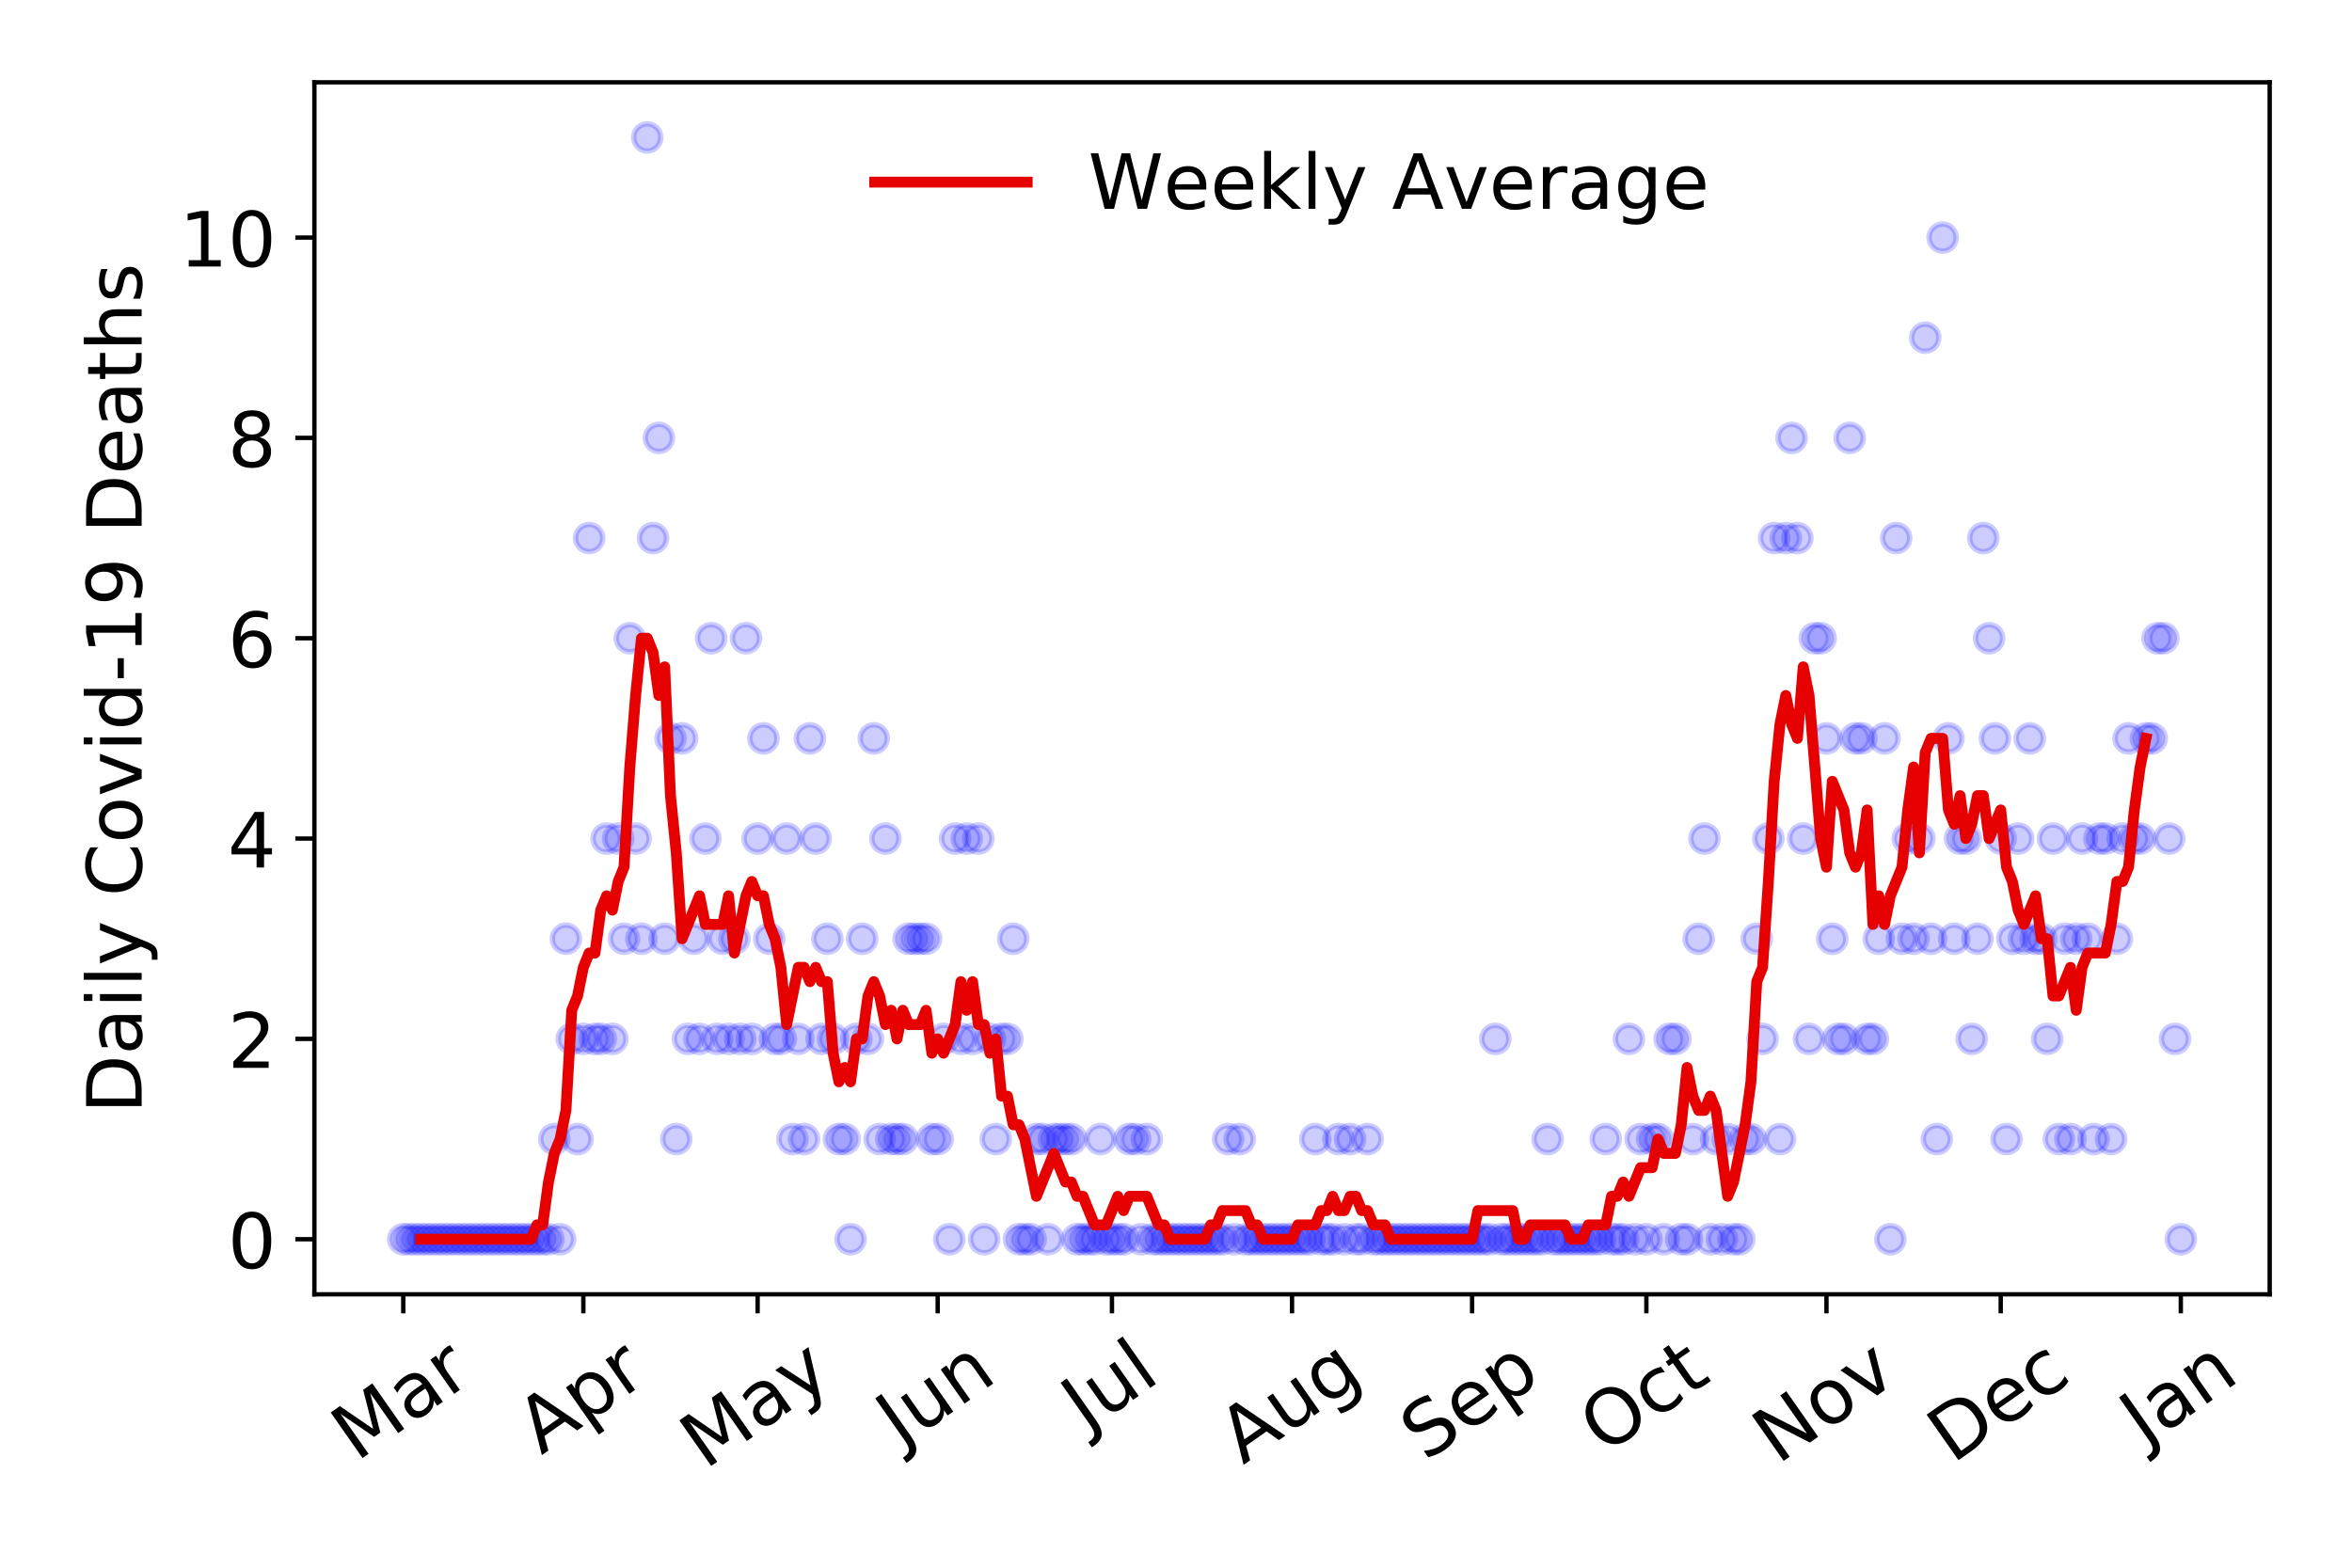 <?xml version="1.0" encoding="utf-8" standalone="no"?>
<!DOCTYPE svg PUBLIC "-//W3C//DTD SVG 1.1//EN"
  "http://www.w3.org/Graphics/SVG/1.1/DTD/svg11.dtd">
<!-- Created with matplotlib (https://matplotlib.org/) -->
<svg height="288pt" version="1.1" viewBox="0 0 432 288" width="432pt" xmlns="http://www.w3.org/2000/svg" xmlns:xlink="http://www.w3.org/1999/xlink">
 <defs>
  <style type="text/css">
*{stroke-linecap:butt;stroke-linejoin:round;}
  </style>
 </defs>
 <g id="figure_1">
  <g id="patch_1">
   <path d="M 0 288 
L 432 288 
L 432 0 
L 0 0 
z
" style="fill:#ffffff;"/>
  </g>
  <g id="axes_1">
   <g id="patch_2">
    <path d="M 57.745 237.778 
L 416.88 237.778 
L 416.88 15.12 
L 57.745 15.12 
z
" style="fill:#ffffff;"/>
   </g>
   <g id="matplotlib.axis_1">
    <g id="xtick_1">
     <g id="line2d_1">
      <defs>
       <path d="M 0 0 
L 0 3.5 
" id="m7cd311f552" style="stroke:#000000;stroke-width:0.8;"/>
      </defs>
      <g>
       <use style="stroke:#000000;stroke-width:0.8;" x="74.069" xlink:href="#m7cd311f552" y="237.778"/>
      </g>
     </g>
     <g id="text_1">
      <!-- Mar -->
      <defs>
       <path d="M 9.812 72.906 
L 24.516 72.906 
L 43.109 23.297 
L 61.812 72.906 
L 76.516 72.906 
L 76.516 0 
L 66.891 0 
L 66.891 64.016 
L 48.094 14.016 
L 38.188 14.016 
L 19.391 64.016 
L 19.391 0 
L 9.812 0 
z
" id="DejaVuSans-77"/>
       <path d="M 34.281 27.484 
Q 23.391 27.484 19.188 25 
Q 14.984 22.516 14.984 16.5 
Q 14.984 11.719 18.141 8.906 
Q 21.297 6.109 26.703 6.109 
Q 34.188 6.109 38.703 11.406 
Q 43.219 16.703 43.219 25.484 
L 43.219 27.484 
z
M 52.203 31.203 
L 52.203 0 
L 43.219 0 
L 43.219 8.297 
Q 40.141 3.328 35.547 0.953 
Q 30.953 -1.422 24.312 -1.422 
Q 15.922 -1.422 10.953 3.297 
Q 6 8.016 6 15.922 
Q 6 25.141 12.172 29.828 
Q 18.359 34.516 30.609 34.516 
L 43.219 34.516 
L 43.219 35.406 
Q 43.219 41.609 39.141 45 
Q 35.062 48.391 27.688 48.391 
Q 23 48.391 18.547 47.266 
Q 14.109 46.141 10.016 43.891 
L 10.016 52.203 
Q 14.938 54.109 19.578 55.047 
Q 24.219 56 28.609 56 
Q 40.484 56 46.344 49.844 
Q 52.203 43.703 52.203 31.203 
z
" id="DejaVuSans-97"/>
       <path d="M 41.109 46.297 
Q 39.594 47.172 37.812 47.578 
Q 36.031 48 33.891 48 
Q 26.266 48 22.188 43.047 
Q 18.109 38.094 18.109 28.812 
L 18.109 0 
L 9.078 0 
L 9.078 54.688 
L 18.109 54.688 
L 18.109 46.188 
Q 20.953 51.172 25.484 53.578 
Q 30.031 56 36.531 56 
Q 37.453 56 38.578 55.875 
Q 39.703 55.766 41.062 55.516 
z
" id="DejaVuSans-114"/>
      </defs>
      <g transform="translate(65.467 268.643)rotate(-35)scale(0.14 -0.14)">
       <use xlink:href="#DejaVuSans-77"/>
       <use x="86.279" xlink:href="#DejaVuSans-97"/>
       <use x="147.559" xlink:href="#DejaVuSans-114"/>
      </g>
     </g>
    </g>
    <g id="xtick_2">
     <g id="line2d_2">
      <g>
       <use style="stroke:#000000;stroke-width:0.8;" x="107.145" xlink:href="#m7cd311f552" y="237.778"/>
      </g>
     </g>
     <g id="text_2">
      <!-- Apr -->
      <defs>
       <path d="M 34.188 63.188 
L 20.797 26.906 
L 47.609 26.906 
z
M 28.609 72.906 
L 39.797 72.906 
L 67.578 0 
L 57.328 0 
L 50.688 18.703 
L 17.828 18.703 
L 11.188 0 
L 0.781 0 
z
" id="DejaVuSans-65"/>
       <path d="M 18.109 8.203 
L 18.109 -20.797 
L 9.078 -20.797 
L 9.078 54.688 
L 18.109 54.688 
L 18.109 46.391 
Q 20.953 51.266 25.266 53.625 
Q 29.594 56 35.594 56 
Q 45.562 56 51.781 48.094 
Q 58.016 40.188 58.016 27.297 
Q 58.016 14.406 51.781 6.484 
Q 45.562 -1.422 35.594 -1.422 
Q 29.594 -1.422 25.266 0.953 
Q 20.953 3.328 18.109 8.203 
z
M 48.688 27.297 
Q 48.688 37.203 44.609 42.844 
Q 40.531 48.484 33.406 48.484 
Q 26.266 48.484 22.188 42.844 
Q 18.109 37.203 18.109 27.297 
Q 18.109 17.391 22.188 11.75 
Q 26.266 6.109 33.406 6.109 
Q 40.531 6.109 44.609 11.75 
Q 48.688 17.391 48.688 27.297 
z
" id="DejaVuSans-112"/>
      </defs>
      <g transform="translate(99.441 267.384)rotate(-35)scale(0.14 -0.14)">
       <use xlink:href="#DejaVuSans-65"/>
       <use x="68.408" xlink:href="#DejaVuSans-112"/>
       <use x="131.885" xlink:href="#DejaVuSans-114"/>
      </g>
     </g>
    </g>
    <g id="xtick_3">
     <g id="line2d_3">
      <g>
       <use style="stroke:#000000;stroke-width:0.8;" x="139.153" xlink:href="#m7cd311f552" y="237.778"/>
      </g>
     </g>
     <g id="text_3">
      <!-- May -->
      <defs>
       <path d="M 32.172 -5.078 
Q 28.375 -14.844 24.75 -17.812 
Q 21.141 -20.797 15.094 -20.797 
L 7.906 -20.797 
L 7.906 -13.281 
L 13.188 -13.281 
Q 16.891 -13.281 18.938 -11.516 
Q 21 -9.766 23.484 -3.219 
L 25.094 0.875 
L 2.984 54.688 
L 12.5 54.688 
L 29.594 11.922 
L 46.688 54.688 
L 56.203 54.688 
z
" id="DejaVuSans-121"/>
      </defs>
      <g transform="translate(129.514 270.094)rotate(-35)scale(0.14 -0.14)">
       <use xlink:href="#DejaVuSans-77"/>
       <use x="86.279" xlink:href="#DejaVuSans-97"/>
       <use x="147.559" xlink:href="#DejaVuSans-121"/>
      </g>
     </g>
    </g>
    <g id="xtick_4">
     <g id="line2d_4">
      <g>
       <use style="stroke:#000000;stroke-width:0.8;" x="172.229" xlink:href="#m7cd311f552" y="237.778"/>
      </g>
     </g>
     <g id="text_4">
      <!-- Jun -->
      <defs>
       <path d="M 9.812 72.906 
L 19.672 72.906 
L 19.672 5.078 
Q 19.672 -8.109 14.672 -14.062 
Q 9.672 -20.016 -1.422 -20.016 
L -5.172 -20.016 
L -5.172 -11.719 
L -2.094 -11.719 
Q 4.438 -11.719 7.125 -8.047 
Q 9.812 -4.391 9.812 5.078 
z
" id="DejaVuSans-74"/>
       <path d="M 8.5 21.578 
L 8.5 54.688 
L 17.484 54.688 
L 17.484 21.922 
Q 17.484 14.156 20.5 10.266 
Q 23.531 6.391 29.594 6.391 
Q 36.859 6.391 41.078 11.031 
Q 45.312 15.672 45.312 23.688 
L 45.312 54.688 
L 54.297 54.688 
L 54.297 0 
L 45.312 0 
L 45.312 8.406 
Q 42.047 3.422 37.719 1 
Q 33.406 -1.422 27.688 -1.422 
Q 18.266 -1.422 13.375 4.438 
Q 8.5 10.297 8.5 21.578 
z
M 31.109 56 
z
" id="DejaVuSans-117"/>
       <path d="M 54.891 33.016 
L 54.891 0 
L 45.906 0 
L 45.906 32.719 
Q 45.906 40.484 42.875 44.328 
Q 39.844 48.188 33.797 48.188 
Q 26.516 48.188 22.312 43.547 
Q 18.109 38.922 18.109 30.906 
L 18.109 0 
L 9.078 0 
L 9.078 54.688 
L 18.109 54.688 
L 18.109 46.188 
Q 21.344 51.125 25.703 53.562 
Q 30.078 56 35.797 56 
Q 45.219 56 50.047 50.172 
Q 54.891 44.344 54.891 33.016 
z
" id="DejaVuSans-110"/>
      </defs>
      <g transform="translate(165.485 266.039)rotate(-35)scale(0.14 -0.14)">
       <use xlink:href="#DejaVuSans-74"/>
       <use x="29.492" xlink:href="#DejaVuSans-117"/>
       <use x="92.871" xlink:href="#DejaVuSans-110"/>
      </g>
     </g>
    </g>
    <g id="xtick_5">
     <g id="line2d_5">
      <g>
       <use style="stroke:#000000;stroke-width:0.8;" x="204.237" xlink:href="#m7cd311f552" y="237.778"/>
      </g>
     </g>
     <g id="text_5">
      <!-- Jul -->
      <defs>
       <path d="M 9.422 75.984 
L 18.406 75.984 
L 18.406 0 
L 9.422 0 
z
" id="DejaVuSans-108"/>
      </defs>
      <g transform="translate(199.534 263.181)rotate(-35)scale(0.14 -0.14)">
       <use xlink:href="#DejaVuSans-74"/>
       <use x="29.492" xlink:href="#DejaVuSans-117"/>
       <use x="92.871" xlink:href="#DejaVuSans-108"/>
      </g>
     </g>
    </g>
    <g id="xtick_6">
     <g id="line2d_6">
      <g>
       <use style="stroke:#000000;stroke-width:0.8;" x="237.312" xlink:href="#m7cd311f552" y="237.778"/>
      </g>
     </g>
     <g id="text_6">
      <!-- Aug -->
      <defs>
       <path d="M 45.406 27.984 
Q 45.406 37.75 41.375 43.109 
Q 37.359 48.484 30.078 48.484 
Q 22.859 48.484 18.828 43.109 
Q 14.797 37.75 14.797 27.984 
Q 14.797 18.266 18.828 12.891 
Q 22.859 7.516 30.078 7.516 
Q 37.359 7.516 41.375 12.891 
Q 45.406 18.266 45.406 27.984 
z
M 54.391 6.781 
Q 54.391 -7.172 48.188 -13.984 
Q 42 -20.797 29.203 -20.797 
Q 24.469 -20.797 20.266 -20.094 
Q 16.062 -19.391 12.109 -17.922 
L 12.109 -9.188 
Q 16.062 -11.328 19.922 -12.344 
Q 23.781 -13.375 27.781 -13.375 
Q 36.625 -13.375 41.016 -8.766 
Q 45.406 -4.156 45.406 5.172 
L 45.406 9.625 
Q 42.625 4.781 38.281 2.391 
Q 33.938 0 27.875 0 
Q 17.828 0 11.672 7.656 
Q 5.516 15.328 5.516 27.984 
Q 5.516 40.672 11.672 48.328 
Q 17.828 56 27.875 56 
Q 33.938 56 38.281 53.609 
Q 42.625 51.219 45.406 46.391 
L 45.406 54.688 
L 54.391 54.688 
z
" id="DejaVuSans-103"/>
      </defs>
      <g transform="translate(228.332 269.172)rotate(-35)scale(0.14 -0.14)">
       <use xlink:href="#DejaVuSans-65"/>
       <use x="68.408" xlink:href="#DejaVuSans-117"/>
       <use x="131.787" xlink:href="#DejaVuSans-103"/>
      </g>
     </g>
    </g>
    <g id="xtick_7">
     <g id="line2d_7">
      <g>
       <use style="stroke:#000000;stroke-width:0.8;" x="270.388" xlink:href="#m7cd311f552" y="237.778"/>
      </g>
     </g>
     <g id="text_7">
      <!-- Sep -->
      <defs>
       <path d="M 53.516 70.516 
L 53.516 60.891 
Q 47.906 63.578 42.922 64.891 
Q 37.938 66.219 33.297 66.219 
Q 25.25 66.219 20.875 63.094 
Q 16.5 59.969 16.5 54.203 
Q 16.5 49.359 19.406 46.891 
Q 22.312 44.438 30.422 42.922 
L 36.375 41.703 
Q 47.406 39.594 52.656 34.297 
Q 57.906 29 57.906 20.125 
Q 57.906 9.516 50.797 4.047 
Q 43.703 -1.422 29.984 -1.422 
Q 24.812 -1.422 18.969 -0.25 
Q 13.141 0.922 6.891 3.219 
L 6.891 13.375 
Q 12.891 10.016 18.656 8.297 
Q 24.422 6.594 29.984 6.594 
Q 38.422 6.594 43.016 9.906 
Q 47.609 13.234 47.609 19.391 
Q 47.609 24.75 44.312 27.781 
Q 41.016 30.812 33.5 32.328 
L 27.484 33.5 
Q 16.453 35.688 11.516 40.375 
Q 6.594 45.062 6.594 53.422 
Q 6.594 63.094 13.406 68.656 
Q 20.219 74.219 32.172 74.219 
Q 37.312 74.219 42.625 73.281 
Q 47.953 72.359 53.516 70.516 
z
" id="DejaVuSans-83"/>
       <path d="M 56.203 29.594 
L 56.203 25.203 
L 14.891 25.203 
Q 15.484 15.922 20.484 11.062 
Q 25.484 6.203 34.422 6.203 
Q 39.594 6.203 44.453 7.469 
Q 49.312 8.734 54.109 11.281 
L 54.109 2.781 
Q 49.266 0.734 44.188 -0.344 
Q 39.109 -1.422 33.891 -1.422 
Q 20.797 -1.422 13.156 6.188 
Q 5.516 13.812 5.516 26.812 
Q 5.516 40.234 12.766 48.109 
Q 20.016 56 32.328 56 
Q 43.359 56 49.781 48.891 
Q 56.203 41.797 56.203 29.594 
z
M 47.219 32.234 
Q 47.125 39.594 43.094 43.984 
Q 39.062 48.391 32.422 48.391 
Q 24.906 48.391 20.391 44.141 
Q 15.875 39.891 15.188 32.172 
z
" id="DejaVuSans-101"/>
      </defs>
      <g transform="translate(261.795 268.629)rotate(-35)scale(0.14 -0.14)">
       <use xlink:href="#DejaVuSans-83"/>
       <use x="63.477" xlink:href="#DejaVuSans-101"/>
       <use x="125" xlink:href="#DejaVuSans-112"/>
      </g>
     </g>
    </g>
    <g id="xtick_8">
     <g id="line2d_8">
      <g>
       <use style="stroke:#000000;stroke-width:0.8;" x="302.396" xlink:href="#m7cd311f552" y="237.778"/>
      </g>
     </g>
     <g id="text_8">
      <!-- Oct -->
      <defs>
       <path d="M 39.406 66.219 
Q 28.656 66.219 22.328 58.203 
Q 16.016 50.203 16.016 36.375 
Q 16.016 22.609 22.328 14.594 
Q 28.656 6.594 39.406 6.594 
Q 50.141 6.594 56.422 14.594 
Q 62.703 22.609 62.703 36.375 
Q 62.703 50.203 56.422 58.203 
Q 50.141 66.219 39.406 66.219 
z
M 39.406 74.219 
Q 54.734 74.219 63.906 63.938 
Q 73.094 53.656 73.094 36.375 
Q 73.094 19.141 63.906 8.859 
Q 54.734 -1.422 39.406 -1.422 
Q 24.031 -1.422 14.812 8.828 
Q 5.609 19.094 5.609 36.375 
Q 5.609 53.656 14.812 63.938 
Q 24.031 74.219 39.406 74.219 
z
" id="DejaVuSans-79"/>
       <path d="M 48.781 52.594 
L 48.781 44.188 
Q 44.969 46.297 41.141 47.344 
Q 37.312 48.391 33.406 48.391 
Q 24.656 48.391 19.812 42.844 
Q 14.984 37.312 14.984 27.297 
Q 14.984 17.281 19.812 11.734 
Q 24.656 6.203 33.406 6.203 
Q 37.312 6.203 41.141 7.25 
Q 44.969 8.297 48.781 10.406 
L 48.781 2.094 
Q 45.016 0.344 40.984 -0.531 
Q 36.969 -1.422 32.422 -1.422 
Q 20.062 -1.422 12.781 6.344 
Q 5.516 14.109 5.516 27.297 
Q 5.516 40.672 12.859 48.328 
Q 20.219 56 33.016 56 
Q 37.156 56 41.109 55.141 
Q 45.062 54.297 48.781 52.594 
z
" id="DejaVuSans-99"/>
       <path d="M 18.312 70.219 
L 18.312 54.688 
L 36.812 54.688 
L 36.812 47.703 
L 18.312 47.703 
L 18.312 18.016 
Q 18.312 11.328 20.141 9.422 
Q 21.969 7.516 27.594 7.516 
L 36.812 7.516 
L 36.812 0 
L 27.594 0 
Q 17.188 0 13.234 3.875 
Q 9.281 7.766 9.281 18.016 
L 9.281 47.703 
L 2.688 47.703 
L 2.688 54.688 
L 9.281 54.688 
L 9.281 70.219 
z
" id="DejaVuSans-116"/>
      </defs>
      <g transform="translate(294.698 267.377)rotate(-35)scale(0.14 -0.14)">
       <use xlink:href="#DejaVuSans-79"/>
       <use x="78.711" xlink:href="#DejaVuSans-99"/>
       <use x="133.691" xlink:href="#DejaVuSans-116"/>
      </g>
     </g>
    </g>
    <g id="xtick_9">
     <g id="line2d_9">
      <g>
       <use style="stroke:#000000;stroke-width:0.8;" x="335.472" xlink:href="#m7cd311f552" y="237.778"/>
      </g>
     </g>
     <g id="text_9">
      <!-- Nov -->
      <defs>
       <path d="M 9.812 72.906 
L 23.094 72.906 
L 55.422 11.922 
L 55.422 72.906 
L 64.984 72.906 
L 64.984 0 
L 51.703 0 
L 19.391 60.984 
L 19.391 0 
L 9.812 0 
z
" id="DejaVuSans-78"/>
       <path d="M 30.609 48.391 
Q 23.391 48.391 19.188 42.75 
Q 14.984 37.109 14.984 27.297 
Q 14.984 17.484 19.156 11.844 
Q 23.344 6.203 30.609 6.203 
Q 37.797 6.203 41.984 11.859 
Q 46.188 17.531 46.188 27.297 
Q 46.188 37.016 41.984 42.703 
Q 37.797 48.391 30.609 48.391 
z
M 30.609 56 
Q 42.328 56 49.016 48.375 
Q 55.719 40.766 55.719 27.297 
Q 55.719 13.875 49.016 6.219 
Q 42.328 -1.422 30.609 -1.422 
Q 18.844 -1.422 12.172 6.219 
Q 5.516 13.875 5.516 27.297 
Q 5.516 40.766 12.172 48.375 
Q 18.844 56 30.609 56 
z
" id="DejaVuSans-111"/>
       <path d="M 2.984 54.688 
L 12.5 54.688 
L 29.594 8.797 
L 46.688 54.688 
L 56.203 54.688 
L 35.688 0 
L 23.484 0 
z
" id="DejaVuSans-118"/>
      </defs>
      <g transform="translate(326.495 269.166)rotate(-35)scale(0.14 -0.14)">
       <use xlink:href="#DejaVuSans-78"/>
       <use x="74.805" xlink:href="#DejaVuSans-111"/>
       <use x="135.986" xlink:href="#DejaVuSans-118"/>
      </g>
     </g>
    </g>
    <g id="xtick_10">
     <g id="line2d_10">
      <g>
       <use style="stroke:#000000;stroke-width:0.8;" x="367.48" xlink:href="#m7cd311f552" y="237.778"/>
      </g>
     </g>
     <g id="text_10">
      <!-- Dec -->
      <defs>
       <path d="M 19.672 64.797 
L 19.672 8.109 
L 31.594 8.109 
Q 46.688 8.109 53.688 14.938 
Q 60.688 21.781 60.688 36.531 
Q 60.688 51.172 53.688 57.984 
Q 46.688 64.797 31.594 64.797 
z
M 9.812 72.906 
L 30.078 72.906 
Q 51.266 72.906 61.172 64.094 
Q 71.094 55.281 71.094 36.531 
Q 71.094 17.672 61.125 8.828 
Q 51.172 0 30.078 0 
L 9.812 0 
z
" id="DejaVuSans-68"/>
      </defs>
      <g transform="translate(358.6 269.032)rotate(-35)scale(0.14 -0.14)">
       <use xlink:href="#DejaVuSans-68"/>
       <use x="77.002" xlink:href="#DejaVuSans-101"/>
       <use x="138.525" xlink:href="#DejaVuSans-99"/>
      </g>
     </g>
    </g>
    <g id="xtick_11">
     <g id="line2d_11">
      <g>
       <use style="stroke:#000000;stroke-width:0.8;" x="400.556" xlink:href="#m7cd311f552" y="237.778"/>
      </g>
     </g>
     <g id="text_11">
      <!-- Jan -->
      <g transform="translate(393.932 265.871)rotate(-35)scale(0.14 -0.14)">
       <use xlink:href="#DejaVuSans-74"/>
       <use x="29.492" xlink:href="#DejaVuSans-97"/>
       <use x="90.771" xlink:href="#DejaVuSans-110"/>
      </g>
     </g>
    </g>
   </g>
   <g id="matplotlib.axis_2">
    <g id="ytick_1">
     <g id="line2d_12">
      <defs>
       <path d="M 0 0 
L -3.5 0 
" id="ma1cc5a5920" style="stroke:#000000;stroke-width:0.8;"/>
      </defs>
      <g>
       <use style="stroke:#000000;stroke-width:0.8;" x="57.745" xlink:href="#ma1cc5a5920" y="227.657"/>
      </g>
     </g>
     <g id="text_12">
      <!-- 0 -->
      <defs>
       <path d="M 31.781 66.406 
Q 24.172 66.406 20.328 58.906 
Q 16.5 51.422 16.5 36.375 
Q 16.5 21.391 20.328 13.891 
Q 24.172 6.391 31.781 6.391 
Q 39.453 6.391 43.281 13.891 
Q 47.125 21.391 47.125 36.375 
Q 47.125 51.422 43.281 58.906 
Q 39.453 66.406 31.781 66.406 
z
M 31.781 74.219 
Q 44.047 74.219 50.516 64.516 
Q 56.984 54.828 56.984 36.375 
Q 56.984 17.969 50.516 8.266 
Q 44.047 -1.422 31.781 -1.422 
Q 19.531 -1.422 13.062 8.266 
Q 6.594 17.969 6.594 36.375 
Q 6.594 54.828 13.062 64.516 
Q 19.531 74.219 31.781 74.219 
z
" id="DejaVuSans-48"/>
      </defs>
      <g transform="translate(41.837 232.976)scale(0.14 -0.14)">
       <use xlink:href="#DejaVuSans-48"/>
      </g>
     </g>
    </g>
    <g id="ytick_2">
     <g id="line2d_13">
      <g>
       <use style="stroke:#000000;stroke-width:0.8;" x="57.745" xlink:href="#ma1cc5a5920" y="190.854"/>
      </g>
     </g>
     <g id="text_13">
      <!-- 2 -->
      <defs>
       <path d="M 19.188 8.297 
L 53.609 8.297 
L 53.609 0 
L 7.328 0 
L 7.328 8.297 
Q 12.938 14.109 22.625 23.891 
Q 32.328 33.688 34.812 36.531 
Q 39.547 41.844 41.422 45.531 
Q 43.312 49.219 43.312 52.781 
Q 43.312 58.594 39.234 62.25 
Q 35.156 65.922 28.609 65.922 
Q 23.969 65.922 18.812 64.312 
Q 13.672 62.703 7.812 59.422 
L 7.812 69.391 
Q 13.766 71.781 18.938 73 
Q 24.125 74.219 28.422 74.219 
Q 39.75 74.219 46.484 68.547 
Q 53.219 62.891 53.219 53.422 
Q 53.219 48.922 51.531 44.891 
Q 49.859 40.875 45.406 35.406 
Q 44.188 33.984 37.641 27.219 
Q 31.109 20.453 19.188 8.297 
z
" id="DejaVuSans-50"/>
      </defs>
      <g transform="translate(41.837 196.173)scale(0.14 -0.14)">
       <use xlink:href="#DejaVuSans-50"/>
      </g>
     </g>
    </g>
    <g id="ytick_3">
     <g id="line2d_14">
      <g>
       <use style="stroke:#000000;stroke-width:0.8;" x="57.745" xlink:href="#ma1cc5a5920" y="154.051"/>
      </g>
     </g>
     <g id="text_14">
      <!-- 4 -->
      <defs>
       <path d="M 37.797 64.312 
L 12.891 25.391 
L 37.797 25.391 
z
M 35.203 72.906 
L 47.609 72.906 
L 47.609 25.391 
L 58.016 25.391 
L 58.016 17.188 
L 47.609 17.188 
L 47.609 0 
L 37.797 0 
L 37.797 17.188 
L 4.891 17.188 
L 4.891 26.703 
z
" id="DejaVuSans-52"/>
      </defs>
      <g transform="translate(41.837 159.37)scale(0.14 -0.14)">
       <use xlink:href="#DejaVuSans-52"/>
      </g>
     </g>
    </g>
    <g id="ytick_4">
     <g id="line2d_15">
      <g>
       <use style="stroke:#000000;stroke-width:0.8;" x="57.745" xlink:href="#ma1cc5a5920" y="117.248"/>
      </g>
     </g>
     <g id="text_15">
      <!-- 6 -->
      <defs>
       <path d="M 33.016 40.375 
Q 26.375 40.375 22.484 35.828 
Q 18.609 31.297 18.609 23.391 
Q 18.609 15.531 22.484 10.953 
Q 26.375 6.391 33.016 6.391 
Q 39.656 6.391 43.531 10.953 
Q 47.406 15.531 47.406 23.391 
Q 47.406 31.297 43.531 35.828 
Q 39.656 40.375 33.016 40.375 
z
M 52.594 71.297 
L 52.594 62.312 
Q 48.875 64.062 45.094 64.984 
Q 41.312 65.922 37.594 65.922 
Q 27.828 65.922 22.672 59.328 
Q 17.531 52.734 16.797 39.406 
Q 19.672 43.656 24.016 45.922 
Q 28.375 48.188 33.594 48.188 
Q 44.578 48.188 50.953 41.516 
Q 57.328 34.859 57.328 23.391 
Q 57.328 12.156 50.688 5.359 
Q 44.047 -1.422 33.016 -1.422 
Q 20.359 -1.422 13.672 8.266 
Q 6.984 17.969 6.984 36.375 
Q 6.984 53.656 15.188 63.938 
Q 23.391 74.219 37.203 74.219 
Q 40.922 74.219 44.703 73.484 
Q 48.484 72.75 52.594 71.297 
z
" id="DejaVuSans-54"/>
      </defs>
      <g transform="translate(41.837 122.567)scale(0.14 -0.14)">
       <use xlink:href="#DejaVuSans-54"/>
      </g>
     </g>
    </g>
    <g id="ytick_5">
     <g id="line2d_16">
      <g>
       <use style="stroke:#000000;stroke-width:0.8;" x="57.745" xlink:href="#ma1cc5a5920" y="80.445"/>
      </g>
     </g>
     <g id="text_16">
      <!-- 8 -->
      <defs>
       <path d="M 31.781 34.625 
Q 24.75 34.625 20.719 30.859 
Q 16.703 27.094 16.703 20.516 
Q 16.703 13.922 20.719 10.156 
Q 24.75 6.391 31.781 6.391 
Q 38.812 6.391 42.859 10.172 
Q 46.922 13.969 46.922 20.516 
Q 46.922 27.094 42.891 30.859 
Q 38.875 34.625 31.781 34.625 
z
M 21.922 38.812 
Q 15.578 40.375 12.031 44.719 
Q 8.5 49.078 8.5 55.328 
Q 8.5 64.062 14.719 69.141 
Q 20.953 74.219 31.781 74.219 
Q 42.672 74.219 48.875 69.141 
Q 55.078 64.062 55.078 55.328 
Q 55.078 49.078 51.531 44.719 
Q 48 40.375 41.703 38.812 
Q 48.828 37.156 52.797 32.312 
Q 56.781 27.484 56.781 20.516 
Q 56.781 9.906 50.312 4.234 
Q 43.844 -1.422 31.781 -1.422 
Q 19.734 -1.422 13.25 4.234 
Q 6.781 9.906 6.781 20.516 
Q 6.781 27.484 10.781 32.312 
Q 14.797 37.156 21.922 38.812 
z
M 18.312 54.391 
Q 18.312 48.734 21.844 45.562 
Q 25.391 42.391 31.781 42.391 
Q 38.141 42.391 41.719 45.562 
Q 45.312 48.734 45.312 54.391 
Q 45.312 60.062 41.719 63.234 
Q 38.141 66.406 31.781 66.406 
Q 25.391 66.406 21.844 63.234 
Q 18.312 60.062 18.312 54.391 
z
" id="DejaVuSans-56"/>
      </defs>
      <g transform="translate(41.837 85.764)scale(0.14 -0.14)">
       <use xlink:href="#DejaVuSans-56"/>
      </g>
     </g>
    </g>
    <g id="ytick_6">
     <g id="line2d_17">
      <g>
       <use style="stroke:#000000;stroke-width:0.8;" x="57.745" xlink:href="#ma1cc5a5920" y="43.642"/>
      </g>
     </g>
     <g id="text_17">
      <!-- 10 -->
      <defs>
       <path d="M 12.406 8.297 
L 28.516 8.297 
L 28.516 63.922 
L 10.984 60.406 
L 10.984 69.391 
L 28.422 72.906 
L 38.281 72.906 
L 38.281 8.297 
L 54.391 8.297 
L 54.391 0 
L 12.406 0 
z
" id="DejaVuSans-49"/>
      </defs>
      <g transform="translate(32.93 48.961)scale(0.14 -0.14)">
       <use xlink:href="#DejaVuSans-49"/>
       <use x="63.623" xlink:href="#DejaVuSans-48"/>
      </g>
     </g>
    </g>
    <g id="text_18">
     <!-- Daily Covid-19 Deaths -->
     <defs>
      <path d="M 9.422 54.688 
L 18.406 54.688 
L 18.406 0 
L 9.422 0 
z
M 9.422 75.984 
L 18.406 75.984 
L 18.406 64.594 
L 9.422 64.594 
z
" id="DejaVuSans-105"/>
      <path id="DejaVuSans-32"/>
      <path d="M 64.406 67.281 
L 64.406 56.891 
Q 59.422 61.531 53.781 63.812 
Q 48.141 66.109 41.797 66.109 
Q 29.297 66.109 22.656 58.469 
Q 16.016 50.828 16.016 36.375 
Q 16.016 21.969 22.656 14.328 
Q 29.297 6.688 41.797 6.688 
Q 48.141 6.688 53.781 8.984 
Q 59.422 11.281 64.406 15.922 
L 64.406 5.609 
Q 59.234 2.094 53.438 0.328 
Q 47.656 -1.422 41.219 -1.422 
Q 24.656 -1.422 15.125 8.703 
Q 5.609 18.844 5.609 36.375 
Q 5.609 53.953 15.125 64.078 
Q 24.656 74.219 41.219 74.219 
Q 47.75 74.219 53.531 72.484 
Q 59.328 70.75 64.406 67.281 
z
" id="DejaVuSans-67"/>
      <path d="M 45.406 46.391 
L 45.406 75.984 
L 54.391 75.984 
L 54.391 0 
L 45.406 0 
L 45.406 8.203 
Q 42.578 3.328 38.25 0.953 
Q 33.938 -1.422 27.875 -1.422 
Q 17.969 -1.422 11.734 6.484 
Q 5.516 14.406 5.516 27.297 
Q 5.516 40.188 11.734 48.094 
Q 17.969 56 27.875 56 
Q 33.938 56 38.25 53.625 
Q 42.578 51.266 45.406 46.391 
z
M 14.797 27.297 
Q 14.797 17.391 18.875 11.75 
Q 22.953 6.109 30.078 6.109 
Q 37.203 6.109 41.297 11.75 
Q 45.406 17.391 45.406 27.297 
Q 45.406 37.203 41.297 42.844 
Q 37.203 48.484 30.078 48.484 
Q 22.953 48.484 18.875 42.844 
Q 14.797 37.203 14.797 27.297 
z
" id="DejaVuSans-100"/>
      <path d="M 4.891 31.391 
L 31.203 31.391 
L 31.203 23.391 
L 4.891 23.391 
z
" id="DejaVuSans-45"/>
      <path d="M 10.984 1.516 
L 10.984 10.5 
Q 14.703 8.734 18.5 7.812 
Q 22.312 6.891 25.984 6.891 
Q 35.75 6.891 40.891 13.453 
Q 46.047 20.016 46.781 33.406 
Q 43.953 29.203 39.594 26.953 
Q 35.25 24.703 29.984 24.703 
Q 19.047 24.703 12.672 31.312 
Q 6.297 37.938 6.297 49.422 
Q 6.297 60.641 12.938 67.422 
Q 19.578 74.219 30.609 74.219 
Q 43.266 74.219 49.922 64.516 
Q 56.594 54.828 56.594 36.375 
Q 56.594 19.141 48.406 8.859 
Q 40.234 -1.422 26.422 -1.422 
Q 22.703 -1.422 18.891 -0.688 
Q 15.094 0.047 10.984 1.516 
z
M 30.609 32.422 
Q 37.25 32.422 41.125 36.953 
Q 45.016 41.5 45.016 49.422 
Q 45.016 57.281 41.125 61.844 
Q 37.25 66.406 30.609 66.406 
Q 23.969 66.406 20.094 61.844 
Q 16.219 57.281 16.219 49.422 
Q 16.219 41.5 20.094 36.953 
Q 23.969 32.422 30.609 32.422 
z
" id="DejaVuSans-57"/>
      <path d="M 54.891 33.016 
L 54.891 0 
L 45.906 0 
L 45.906 32.719 
Q 45.906 40.484 42.875 44.328 
Q 39.844 48.188 33.797 48.188 
Q 26.516 48.188 22.312 43.547 
Q 18.109 38.922 18.109 30.906 
L 18.109 0 
L 9.078 0 
L 9.078 75.984 
L 18.109 75.984 
L 18.109 46.188 
Q 21.344 51.125 25.703 53.562 
Q 30.078 56 35.797 56 
Q 45.219 56 50.047 50.172 
Q 54.891 44.344 54.891 33.016 
z
" id="DejaVuSans-104"/>
      <path d="M 44.281 53.078 
L 44.281 44.578 
Q 40.484 46.531 36.375 47.5 
Q 32.281 48.484 27.875 48.484 
Q 21.188 48.484 17.844 46.438 
Q 14.5 44.391 14.5 40.281 
Q 14.5 37.156 16.891 35.375 
Q 19.281 33.594 26.516 31.984 
L 29.594 31.297 
Q 39.156 29.25 43.188 25.516 
Q 47.219 21.781 47.219 15.094 
Q 47.219 7.469 41.188 3.016 
Q 35.156 -1.422 24.609 -1.422 
Q 20.219 -1.422 15.453 -0.562 
Q 10.688 0.297 5.422 2 
L 5.422 11.281 
Q 10.406 8.688 15.234 7.391 
Q 20.062 6.109 24.812 6.109 
Q 31.156 6.109 34.562 8.281 
Q 37.984 10.453 37.984 14.406 
Q 37.984 18.062 35.516 20.016 
Q 33.062 21.969 24.703 23.781 
L 21.578 24.516 
Q 13.234 26.266 9.516 29.906 
Q 5.812 33.547 5.812 39.891 
Q 5.812 47.609 11.281 51.797 
Q 16.75 56 26.812 56 
Q 31.781 56 36.172 55.266 
Q 40.578 54.547 44.281 53.078 
z
" id="DejaVuSans-115"/>
     </defs>
     <g transform="translate(26.018 204.56)rotate(-90)scale(0.14 -0.14)">
      <use xlink:href="#DejaVuSans-68"/>
      <use x="77.002" xlink:href="#DejaVuSans-97"/>
      <use x="138.281" xlink:href="#DejaVuSans-105"/>
      <use x="166.064" xlink:href="#DejaVuSans-108"/>
      <use x="193.848" xlink:href="#DejaVuSans-121"/>
      <use x="253.027" xlink:href="#DejaVuSans-32"/>
      <use x="284.814" xlink:href="#DejaVuSans-67"/>
      <use x="354.639" xlink:href="#DejaVuSans-111"/>
      <use x="415.82" xlink:href="#DejaVuSans-118"/>
      <use x="475" xlink:href="#DejaVuSans-105"/>
      <use x="502.783" xlink:href="#DejaVuSans-100"/>
      <use x="566.26" xlink:href="#DejaVuSans-45"/>
      <use x="602.344" xlink:href="#DejaVuSans-49"/>
      <use x="665.967" xlink:href="#DejaVuSans-57"/>
      <use x="729.59" xlink:href="#DejaVuSans-32"/>
      <use x="761.377" xlink:href="#DejaVuSans-68"/>
      <use x="838.379" xlink:href="#DejaVuSans-101"/>
      <use x="899.902" xlink:href="#DejaVuSans-97"/>
      <use x="961.182" xlink:href="#DejaVuSans-116"/>
      <use x="1000.391" xlink:href="#DejaVuSans-104"/>
      <use x="1063.77" xlink:href="#DejaVuSans-115"/>
     </g>
    </g>
   </g>
   <g id="line2d_18">
    <defs>
     <path d="M 0 2.5 
C 0.663 2.5 1.299 2.237 1.768 1.768 
C 2.237 1.299 2.5 0.663 2.5 0 
C 2.5 -0.663 2.237 -1.299 1.768 -1.768 
C 1.299 -2.237 0.663 -2.5 0 -2.5 
C -0.663 -2.5 -1.299 -2.237 -1.768 -1.768 
C -2.237 -1.299 -2.5 -0.663 -2.5 0 
C -2.5 0.663 -2.237 1.299 -1.768 1.768 
C -1.299 2.237 -0.663 2.5 0 2.5 
z
" id="m57b772098f" style="stroke:#0000ff;stroke-opacity:0.2;"/>
    </defs>
    <g clip-path="url(#p2ee7d72dd6)">
     <use style="fill:#0000ff;fill-opacity:0.2;stroke:#0000ff;stroke-opacity:0.2;" x="74.069" xlink:href="#m57b772098f" y="227.657"/>
     <use style="fill:#0000ff;fill-opacity:0.2;stroke:#0000ff;stroke-opacity:0.2;" x="75.136" xlink:href="#m57b772098f" y="227.657"/>
     <use style="fill:#0000ff;fill-opacity:0.2;stroke:#0000ff;stroke-opacity:0.2;" x="76.203" xlink:href="#m57b772098f" y="227.657"/>
     <use style="fill:#0000ff;fill-opacity:0.2;stroke:#0000ff;stroke-opacity:0.2;" x="77.27" xlink:href="#m57b772098f" y="227.657"/>
     <use style="fill:#0000ff;fill-opacity:0.2;stroke:#0000ff;stroke-opacity:0.2;" x="78.337" xlink:href="#m57b772098f" y="227.657"/>
     <use style="fill:#0000ff;fill-opacity:0.2;stroke:#0000ff;stroke-opacity:0.2;" x="79.404" xlink:href="#m57b772098f" y="227.657"/>
     <use style="fill:#0000ff;fill-opacity:0.2;stroke:#0000ff;stroke-opacity:0.2;" x="80.471" xlink:href="#m57b772098f" y="227.657"/>
     <use style="fill:#0000ff;fill-opacity:0.2;stroke:#0000ff;stroke-opacity:0.2;" x="81.538" xlink:href="#m57b772098f" y="227.657"/>
     <use style="fill:#0000ff;fill-opacity:0.2;stroke:#0000ff;stroke-opacity:0.2;" x="82.605" xlink:href="#m57b772098f" y="227.657"/>
     <use style="fill:#0000ff;fill-opacity:0.2;stroke:#0000ff;stroke-opacity:0.2;" x="83.672" xlink:href="#m57b772098f" y="227.657"/>
     <use style="fill:#0000ff;fill-opacity:0.2;stroke:#0000ff;stroke-opacity:0.2;" x="84.739" xlink:href="#m57b772098f" y="227.657"/>
     <use style="fill:#0000ff;fill-opacity:0.2;stroke:#0000ff;stroke-opacity:0.2;" x="85.806" xlink:href="#m57b772098f" y="227.657"/>
     <use style="fill:#0000ff;fill-opacity:0.2;stroke:#0000ff;stroke-opacity:0.2;" x="86.873" xlink:href="#m57b772098f" y="227.657"/>
     <use style="fill:#0000ff;fill-opacity:0.2;stroke:#0000ff;stroke-opacity:0.2;" x="87.94" xlink:href="#m57b772098f" y="227.657"/>
     <use style="fill:#0000ff;fill-opacity:0.2;stroke:#0000ff;stroke-opacity:0.2;" x="89.007" xlink:href="#m57b772098f" y="227.657"/>
     <use style="fill:#0000ff;fill-opacity:0.2;stroke:#0000ff;stroke-opacity:0.2;" x="90.074" xlink:href="#m57b772098f" y="227.657"/>
     <use style="fill:#0000ff;fill-opacity:0.2;stroke:#0000ff;stroke-opacity:0.2;" x="91.141" xlink:href="#m57b772098f" y="227.657"/>
     <use style="fill:#0000ff;fill-opacity:0.2;stroke:#0000ff;stroke-opacity:0.2;" x="92.207" xlink:href="#m57b772098f" y="227.657"/>
     <use style="fill:#0000ff;fill-opacity:0.2;stroke:#0000ff;stroke-opacity:0.2;" x="93.274" xlink:href="#m57b772098f" y="227.657"/>
     <use style="fill:#0000ff;fill-opacity:0.2;stroke:#0000ff;stroke-opacity:0.2;" x="94.341" xlink:href="#m57b772098f" y="227.657"/>
     <use style="fill:#0000ff;fill-opacity:0.2;stroke:#0000ff;stroke-opacity:0.2;" x="95.408" xlink:href="#m57b772098f" y="227.657"/>
     <use style="fill:#0000ff;fill-opacity:0.2;stroke:#0000ff;stroke-opacity:0.2;" x="96.475" xlink:href="#m57b772098f" y="227.657"/>
     <use style="fill:#0000ff;fill-opacity:0.2;stroke:#0000ff;stroke-opacity:0.2;" x="97.542" xlink:href="#m57b772098f" y="227.657"/>
     <use style="fill:#0000ff;fill-opacity:0.2;stroke:#0000ff;stroke-opacity:0.2;" x="98.609" xlink:href="#m57b772098f" y="227.657"/>
     <use style="fill:#0000ff;fill-opacity:0.2;stroke:#0000ff;stroke-opacity:0.2;" x="99.676" xlink:href="#m57b772098f" y="227.657"/>
     <use style="fill:#0000ff;fill-opacity:0.2;stroke:#0000ff;stroke-opacity:0.2;" x="100.743" xlink:href="#m57b772098f" y="227.657"/>
     <use style="fill:#0000ff;fill-opacity:0.2;stroke:#0000ff;stroke-opacity:0.2;" x="101.81" xlink:href="#m57b772098f" y="209.256"/>
     <use style="fill:#0000ff;fill-opacity:0.2;stroke:#0000ff;stroke-opacity:0.2;" x="102.877" xlink:href="#m57b772098f" y="227.657"/>
     <use style="fill:#0000ff;fill-opacity:0.2;stroke:#0000ff;stroke-opacity:0.2;" x="103.944" xlink:href="#m57b772098f" y="172.453"/>
     <use style="fill:#0000ff;fill-opacity:0.2;stroke:#0000ff;stroke-opacity:0.2;" x="105.011" xlink:href="#m57b772098f" y="190.854"/>
     <use style="fill:#0000ff;fill-opacity:0.2;stroke:#0000ff;stroke-opacity:0.2;" x="106.078" xlink:href="#m57b772098f" y="209.256"/>
     <use style="fill:#0000ff;fill-opacity:0.2;stroke:#0000ff;stroke-opacity:0.2;" x="107.145" xlink:href="#m57b772098f" y="190.854"/>
     <use style="fill:#0000ff;fill-opacity:0.2;stroke:#0000ff;stroke-opacity:0.2;" x="108.212" xlink:href="#m57b772098f" y="98.847"/>
     <use style="fill:#0000ff;fill-opacity:0.2;stroke:#0000ff;stroke-opacity:0.2;" x="109.279" xlink:href="#m57b772098f" y="190.854"/>
     <use style="fill:#0000ff;fill-opacity:0.2;stroke:#0000ff;stroke-opacity:0.2;" x="110.346" xlink:href="#m57b772098f" y="190.854"/>
     <use style="fill:#0000ff;fill-opacity:0.2;stroke:#0000ff;stroke-opacity:0.2;" x="111.413" xlink:href="#m57b772098f" y="154.051"/>
     <use style="fill:#0000ff;fill-opacity:0.2;stroke:#0000ff;stroke-opacity:0.2;" x="112.479" xlink:href="#m57b772098f" y="190.854"/>
     <use style="fill:#0000ff;fill-opacity:0.2;stroke:#0000ff;stroke-opacity:0.2;" x="113.546" xlink:href="#m57b772098f" y="154.051"/>
     <use style="fill:#0000ff;fill-opacity:0.2;stroke:#0000ff;stroke-opacity:0.2;" x="114.613" xlink:href="#m57b772098f" y="172.453"/>
     <use style="fill:#0000ff;fill-opacity:0.2;stroke:#0000ff;stroke-opacity:0.2;" x="115.68" xlink:href="#m57b772098f" y="117.248"/>
     <use style="fill:#0000ff;fill-opacity:0.2;stroke:#0000ff;stroke-opacity:0.2;" x="116.747" xlink:href="#m57b772098f" y="154.051"/>
     <use style="fill:#0000ff;fill-opacity:0.2;stroke:#0000ff;stroke-opacity:0.2;" x="117.814" xlink:href="#m57b772098f" y="172.453"/>
     <use style="fill:#0000ff;fill-opacity:0.2;stroke:#0000ff;stroke-opacity:0.2;" x="118.881" xlink:href="#m57b772098f" y="25.241"/>
     <use style="fill:#0000ff;fill-opacity:0.2;stroke:#0000ff;stroke-opacity:0.2;" x="119.948" xlink:href="#m57b772098f" y="98.847"/>
     <use style="fill:#0000ff;fill-opacity:0.2;stroke:#0000ff;stroke-opacity:0.2;" x="121.015" xlink:href="#m57b772098f" y="80.445"/>
     <use style="fill:#0000ff;fill-opacity:0.2;stroke:#0000ff;stroke-opacity:0.2;" x="122.082" xlink:href="#m57b772098f" y="172.453"/>
     <use style="fill:#0000ff;fill-opacity:0.2;stroke:#0000ff;stroke-opacity:0.2;" x="123.149" xlink:href="#m57b772098f" y="135.65"/>
     <use style="fill:#0000ff;fill-opacity:0.2;stroke:#0000ff;stroke-opacity:0.2;" x="124.216" xlink:href="#m57b772098f" y="209.256"/>
     <use style="fill:#0000ff;fill-opacity:0.2;stroke:#0000ff;stroke-opacity:0.2;" x="125.283" xlink:href="#m57b772098f" y="135.65"/>
     <use style="fill:#0000ff;fill-opacity:0.2;stroke:#0000ff;stroke-opacity:0.2;" x="126.35" xlink:href="#m57b772098f" y="190.854"/>
     <use style="fill:#0000ff;fill-opacity:0.2;stroke:#0000ff;stroke-opacity:0.2;" x="127.417" xlink:href="#m57b772098f" y="172.453"/>
     <use style="fill:#0000ff;fill-opacity:0.2;stroke:#0000ff;stroke-opacity:0.2;" x="128.484" xlink:href="#m57b772098f" y="190.854"/>
     <use style="fill:#0000ff;fill-opacity:0.2;stroke:#0000ff;stroke-opacity:0.2;" x="129.551" xlink:href="#m57b772098f" y="154.051"/>
     <use style="fill:#0000ff;fill-opacity:0.2;stroke:#0000ff;stroke-opacity:0.2;" x="130.618" xlink:href="#m57b772098f" y="117.248"/>
     <use style="fill:#0000ff;fill-opacity:0.2;stroke:#0000ff;stroke-opacity:0.2;" x="131.685" xlink:href="#m57b772098f" y="190.854"/>
     <use style="fill:#0000ff;fill-opacity:0.2;stroke:#0000ff;stroke-opacity:0.2;" x="132.752" xlink:href="#m57b772098f" y="172.453"/>
     <use style="fill:#0000ff;fill-opacity:0.2;stroke:#0000ff;stroke-opacity:0.2;" x="133.818" xlink:href="#m57b772098f" y="190.854"/>
     <use style="fill:#0000ff;fill-opacity:0.2;stroke:#0000ff;stroke-opacity:0.2;" x="134.885" xlink:href="#m57b772098f" y="172.453"/>
     <use style="fill:#0000ff;fill-opacity:0.2;stroke:#0000ff;stroke-opacity:0.2;" x="135.952" xlink:href="#m57b772098f" y="190.854"/>
     <use style="fill:#0000ff;fill-opacity:0.2;stroke:#0000ff;stroke-opacity:0.2;" x="137.019" xlink:href="#m57b772098f" y="117.248"/>
     <use style="fill:#0000ff;fill-opacity:0.2;stroke:#0000ff;stroke-opacity:0.2;" x="138.086" xlink:href="#m57b772098f" y="190.854"/>
     <use style="fill:#0000ff;fill-opacity:0.2;stroke:#0000ff;stroke-opacity:0.2;" x="139.153" xlink:href="#m57b772098f" y="154.051"/>
     <use style="fill:#0000ff;fill-opacity:0.2;stroke:#0000ff;stroke-opacity:0.2;" x="140.22" xlink:href="#m57b772098f" y="135.65"/>
     <use style="fill:#0000ff;fill-opacity:0.2;stroke:#0000ff;stroke-opacity:0.2;" x="141.287" xlink:href="#m57b772098f" y="172.453"/>
     <use style="fill:#0000ff;fill-opacity:0.2;stroke:#0000ff;stroke-opacity:0.2;" x="142.354" xlink:href="#m57b772098f" y="190.854"/>
     <use style="fill:#0000ff;fill-opacity:0.2;stroke:#0000ff;stroke-opacity:0.2;" x="143.421" xlink:href="#m57b772098f" y="190.854"/>
     <use style="fill:#0000ff;fill-opacity:0.2;stroke:#0000ff;stroke-opacity:0.2;" x="144.488" xlink:href="#m57b772098f" y="154.051"/>
     <use style="fill:#0000ff;fill-opacity:0.2;stroke:#0000ff;stroke-opacity:0.2;" x="145.555" xlink:href="#m57b772098f" y="209.256"/>
     <use style="fill:#0000ff;fill-opacity:0.2;stroke:#0000ff;stroke-opacity:0.2;" x="146.622" xlink:href="#m57b772098f" y="190.854"/>
     <use style="fill:#0000ff;fill-opacity:0.2;stroke:#0000ff;stroke-opacity:0.2;" x="147.689" xlink:href="#m57b772098f" y="209.256"/>
     <use style="fill:#0000ff;fill-opacity:0.2;stroke:#0000ff;stroke-opacity:0.2;" x="148.756" xlink:href="#m57b772098f" y="135.65"/>
     <use style="fill:#0000ff;fill-opacity:0.2;stroke:#0000ff;stroke-opacity:0.2;" x="149.823" xlink:href="#m57b772098f" y="154.051"/>
     <use style="fill:#0000ff;fill-opacity:0.2;stroke:#0000ff;stroke-opacity:0.2;" x="150.89" xlink:href="#m57b772098f" y="190.854"/>
     <use style="fill:#0000ff;fill-opacity:0.2;stroke:#0000ff;stroke-opacity:0.2;" x="151.957" xlink:href="#m57b772098f" y="172.453"/>
     <use style="fill:#0000ff;fill-opacity:0.2;stroke:#0000ff;stroke-opacity:0.2;" x="153.024" xlink:href="#m57b772098f" y="190.854"/>
     <use style="fill:#0000ff;fill-opacity:0.2;stroke:#0000ff;stroke-opacity:0.2;" x="154.09" xlink:href="#m57b772098f" y="209.256"/>
     <use style="fill:#0000ff;fill-opacity:0.2;stroke:#0000ff;stroke-opacity:0.2;" x="155.157" xlink:href="#m57b772098f" y="209.256"/>
     <use style="fill:#0000ff;fill-opacity:0.2;stroke:#0000ff;stroke-opacity:0.2;" x="156.224" xlink:href="#m57b772098f" y="227.657"/>
     <use style="fill:#0000ff;fill-opacity:0.2;stroke:#0000ff;stroke-opacity:0.2;" x="157.291" xlink:href="#m57b772098f" y="190.854"/>
     <use style="fill:#0000ff;fill-opacity:0.2;stroke:#0000ff;stroke-opacity:0.2;" x="158.358" xlink:href="#m57b772098f" y="172.453"/>
     <use style="fill:#0000ff;fill-opacity:0.2;stroke:#0000ff;stroke-opacity:0.2;" x="159.425" xlink:href="#m57b772098f" y="190.854"/>
     <use style="fill:#0000ff;fill-opacity:0.2;stroke:#0000ff;stroke-opacity:0.2;" x="160.492" xlink:href="#m57b772098f" y="135.65"/>
     <use style="fill:#0000ff;fill-opacity:0.2;stroke:#0000ff;stroke-opacity:0.2;" x="161.559" xlink:href="#m57b772098f" y="209.256"/>
     <use style="fill:#0000ff;fill-opacity:0.2;stroke:#0000ff;stroke-opacity:0.2;" x="162.626" xlink:href="#m57b772098f" y="154.051"/>
     <use style="fill:#0000ff;fill-opacity:0.2;stroke:#0000ff;stroke-opacity:0.2;" x="163.693" xlink:href="#m57b772098f" y="209.256"/>
     <use style="fill:#0000ff;fill-opacity:0.2;stroke:#0000ff;stroke-opacity:0.2;" x="164.76" xlink:href="#m57b772098f" y="209.256"/>
     <use style="fill:#0000ff;fill-opacity:0.2;stroke:#0000ff;stroke-opacity:0.2;" x="165.827" xlink:href="#m57b772098f" y="209.256"/>
     <use style="fill:#0000ff;fill-opacity:0.2;stroke:#0000ff;stroke-opacity:0.2;" x="166.894" xlink:href="#m57b772098f" y="172.453"/>
     <use style="fill:#0000ff;fill-opacity:0.2;stroke:#0000ff;stroke-opacity:0.2;" x="167.961" xlink:href="#m57b772098f" y="172.453"/>
     <use style="fill:#0000ff;fill-opacity:0.2;stroke:#0000ff;stroke-opacity:0.2;" x="169.028" xlink:href="#m57b772098f" y="172.453"/>
     <use style="fill:#0000ff;fill-opacity:0.2;stroke:#0000ff;stroke-opacity:0.2;" x="170.095" xlink:href="#m57b772098f" y="172.453"/>
     <use style="fill:#0000ff;fill-opacity:0.2;stroke:#0000ff;stroke-opacity:0.2;" x="171.162" xlink:href="#m57b772098f" y="209.256"/>
     <use style="fill:#0000ff;fill-opacity:0.2;stroke:#0000ff;stroke-opacity:0.2;" x="172.229" xlink:href="#m57b772098f" y="209.256"/>
     <use style="fill:#0000ff;fill-opacity:0.2;stroke:#0000ff;stroke-opacity:0.2;" x="173.296" xlink:href="#m57b772098f" y="190.854"/>
     <use style="fill:#0000ff;fill-opacity:0.2;stroke:#0000ff;stroke-opacity:0.2;" x="174.363" xlink:href="#m57b772098f" y="227.657"/>
     <use style="fill:#0000ff;fill-opacity:0.2;stroke:#0000ff;stroke-opacity:0.2;" x="175.429" xlink:href="#m57b772098f" y="154.051"/>
     <use style="fill:#0000ff;fill-opacity:0.2;stroke:#0000ff;stroke-opacity:0.2;" x="176.496" xlink:href="#m57b772098f" y="190.854"/>
     <use style="fill:#0000ff;fill-opacity:0.2;stroke:#0000ff;stroke-opacity:0.2;" x="177.563" xlink:href="#m57b772098f" y="154.051"/>
     <use style="fill:#0000ff;fill-opacity:0.2;stroke:#0000ff;stroke-opacity:0.2;" x="178.63" xlink:href="#m57b772098f" y="190.854"/>
     <use style="fill:#0000ff;fill-opacity:0.2;stroke:#0000ff;stroke-opacity:0.2;" x="179.697" xlink:href="#m57b772098f" y="154.051"/>
     <use style="fill:#0000ff;fill-opacity:0.2;stroke:#0000ff;stroke-opacity:0.2;" x="180.764" xlink:href="#m57b772098f" y="227.657"/>
     <use style="fill:#0000ff;fill-opacity:0.2;stroke:#0000ff;stroke-opacity:0.2;" x="181.831" xlink:href="#m57b772098f" y="190.854"/>
     <use style="fill:#0000ff;fill-opacity:0.2;stroke:#0000ff;stroke-opacity:0.2;" x="182.898" xlink:href="#m57b772098f" y="209.256"/>
     <use style="fill:#0000ff;fill-opacity:0.2;stroke:#0000ff;stroke-opacity:0.2;" x="183.965" xlink:href="#m57b772098f" y="190.854"/>
     <use style="fill:#0000ff;fill-opacity:0.2;stroke:#0000ff;stroke-opacity:0.2;" x="185.032" xlink:href="#m57b772098f" y="190.854"/>
     <use style="fill:#0000ff;fill-opacity:0.2;stroke:#0000ff;stroke-opacity:0.2;" x="186.099" xlink:href="#m57b772098f" y="172.453"/>
     <use style="fill:#0000ff;fill-opacity:0.2;stroke:#0000ff;stroke-opacity:0.2;" x="187.166" xlink:href="#m57b772098f" y="227.657"/>
     <use style="fill:#0000ff;fill-opacity:0.2;stroke:#0000ff;stroke-opacity:0.2;" x="188.233" xlink:href="#m57b772098f" y="227.657"/>
     <use style="fill:#0000ff;fill-opacity:0.2;stroke:#0000ff;stroke-opacity:0.2;" x="189.3" xlink:href="#m57b772098f" y="227.657"/>
     <use style="fill:#0000ff;fill-opacity:0.2;stroke:#0000ff;stroke-opacity:0.2;" x="190.367" xlink:href="#m57b772098f" y="209.256"/>
     <use style="fill:#0000ff;fill-opacity:0.2;stroke:#0000ff;stroke-opacity:0.2;" x="191.434" xlink:href="#m57b772098f" y="209.256"/>
     <use style="fill:#0000ff;fill-opacity:0.2;stroke:#0000ff;stroke-opacity:0.2;" x="192.501" xlink:href="#m57b772098f" y="227.657"/>
     <use style="fill:#0000ff;fill-opacity:0.2;stroke:#0000ff;stroke-opacity:0.2;" x="193.568" xlink:href="#m57b772098f" y="209.256"/>
     <use style="fill:#0000ff;fill-opacity:0.2;stroke:#0000ff;stroke-opacity:0.2;" x="194.635" xlink:href="#m57b772098f" y="209.256"/>
     <use style="fill:#0000ff;fill-opacity:0.2;stroke:#0000ff;stroke-opacity:0.2;" x="195.701" xlink:href="#m57b772098f" y="209.256"/>
     <use style="fill:#0000ff;fill-opacity:0.2;stroke:#0000ff;stroke-opacity:0.2;" x="196.768" xlink:href="#m57b772098f" y="209.256"/>
     <use style="fill:#0000ff;fill-opacity:0.2;stroke:#0000ff;stroke-opacity:0.2;" x="197.835" xlink:href="#m57b772098f" y="227.657"/>
     <use style="fill:#0000ff;fill-opacity:0.2;stroke:#0000ff;stroke-opacity:0.2;" x="198.902" xlink:href="#m57b772098f" y="227.657"/>
     <use style="fill:#0000ff;fill-opacity:0.2;stroke:#0000ff;stroke-opacity:0.2;" x="199.969" xlink:href="#m57b772098f" y="227.657"/>
     <use style="fill:#0000ff;fill-opacity:0.2;stroke:#0000ff;stroke-opacity:0.2;" x="201.036" xlink:href="#m57b772098f" y="227.657"/>
     <use style="fill:#0000ff;fill-opacity:0.2;stroke:#0000ff;stroke-opacity:0.2;" x="202.103" xlink:href="#m57b772098f" y="209.256"/>
     <use style="fill:#0000ff;fill-opacity:0.2;stroke:#0000ff;stroke-opacity:0.2;" x="203.17" xlink:href="#m57b772098f" y="227.657"/>
     <use style="fill:#0000ff;fill-opacity:0.2;stroke:#0000ff;stroke-opacity:0.2;" x="204.237" xlink:href="#m57b772098f" y="227.657"/>
     <use style="fill:#0000ff;fill-opacity:0.2;stroke:#0000ff;stroke-opacity:0.2;" x="205.304" xlink:href="#m57b772098f" y="227.657"/>
     <use style="fill:#0000ff;fill-opacity:0.2;stroke:#0000ff;stroke-opacity:0.2;" x="206.371" xlink:href="#m57b772098f" y="227.657"/>
     <use style="fill:#0000ff;fill-opacity:0.2;stroke:#0000ff;stroke-opacity:0.2;" x="207.438" xlink:href="#m57b772098f" y="209.256"/>
     <use style="fill:#0000ff;fill-opacity:0.2;stroke:#0000ff;stroke-opacity:0.2;" x="208.505" xlink:href="#m57b772098f" y="209.256"/>
     <use style="fill:#0000ff;fill-opacity:0.2;stroke:#0000ff;stroke-opacity:0.2;" x="209.572" xlink:href="#m57b772098f" y="227.657"/>
     <use style="fill:#0000ff;fill-opacity:0.2;stroke:#0000ff;stroke-opacity:0.2;" x="210.639" xlink:href="#m57b772098f" y="209.256"/>
     <use style="fill:#0000ff;fill-opacity:0.2;stroke:#0000ff;stroke-opacity:0.2;" x="211.706" xlink:href="#m57b772098f" y="227.657"/>
     <use style="fill:#0000ff;fill-opacity:0.2;stroke:#0000ff;stroke-opacity:0.2;" x="212.773" xlink:href="#m57b772098f" y="227.657"/>
     <use style="fill:#0000ff;fill-opacity:0.2;stroke:#0000ff;stroke-opacity:0.2;" x="213.84" xlink:href="#m57b772098f" y="227.657"/>
     <use style="fill:#0000ff;fill-opacity:0.2;stroke:#0000ff;stroke-opacity:0.2;" x="214.907" xlink:href="#m57b772098f" y="227.657"/>
     <use style="fill:#0000ff;fill-opacity:0.2;stroke:#0000ff;stroke-opacity:0.2;" x="215.974" xlink:href="#m57b772098f" y="227.657"/>
     <use style="fill:#0000ff;fill-opacity:0.2;stroke:#0000ff;stroke-opacity:0.2;" x="217.04" xlink:href="#m57b772098f" y="227.657"/>
     <use style="fill:#0000ff;fill-opacity:0.2;stroke:#0000ff;stroke-opacity:0.2;" x="218.107" xlink:href="#m57b772098f" y="227.657"/>
     <use style="fill:#0000ff;fill-opacity:0.2;stroke:#0000ff;stroke-opacity:0.2;" x="219.174" xlink:href="#m57b772098f" y="227.657"/>
     <use style="fill:#0000ff;fill-opacity:0.2;stroke:#0000ff;stroke-opacity:0.2;" x="220.241" xlink:href="#m57b772098f" y="227.657"/>
     <use style="fill:#0000ff;fill-opacity:0.2;stroke:#0000ff;stroke-opacity:0.2;" x="221.308" xlink:href="#m57b772098f" y="227.657"/>
     <use style="fill:#0000ff;fill-opacity:0.2;stroke:#0000ff;stroke-opacity:0.2;" x="222.375" xlink:href="#m57b772098f" y="227.657"/>
     <use style="fill:#0000ff;fill-opacity:0.2;stroke:#0000ff;stroke-opacity:0.2;" x="223.442" xlink:href="#m57b772098f" y="227.657"/>
     <use style="fill:#0000ff;fill-opacity:0.2;stroke:#0000ff;stroke-opacity:0.2;" x="224.509" xlink:href="#m57b772098f" y="227.657"/>
     <use style="fill:#0000ff;fill-opacity:0.2;stroke:#0000ff;stroke-opacity:0.2;" x="225.576" xlink:href="#m57b772098f" y="209.256"/>
     <use style="fill:#0000ff;fill-opacity:0.2;stroke:#0000ff;stroke-opacity:0.2;" x="226.643" xlink:href="#m57b772098f" y="227.657"/>
     <use style="fill:#0000ff;fill-opacity:0.2;stroke:#0000ff;stroke-opacity:0.2;" x="227.71" xlink:href="#m57b772098f" y="209.256"/>
     <use style="fill:#0000ff;fill-opacity:0.2;stroke:#0000ff;stroke-opacity:0.2;" x="228.777" xlink:href="#m57b772098f" y="227.657"/>
     <use style="fill:#0000ff;fill-opacity:0.2;stroke:#0000ff;stroke-opacity:0.2;" x="229.844" xlink:href="#m57b772098f" y="227.657"/>
     <use style="fill:#0000ff;fill-opacity:0.2;stroke:#0000ff;stroke-opacity:0.2;" x="230.911" xlink:href="#m57b772098f" y="227.657"/>
     <use style="fill:#0000ff;fill-opacity:0.2;stroke:#0000ff;stroke-opacity:0.2;" x="231.978" xlink:href="#m57b772098f" y="227.657"/>
     <use style="fill:#0000ff;fill-opacity:0.2;stroke:#0000ff;stroke-opacity:0.2;" x="233.045" xlink:href="#m57b772098f" y="227.657"/>
     <use style="fill:#0000ff;fill-opacity:0.2;stroke:#0000ff;stroke-opacity:0.2;" x="234.112" xlink:href="#m57b772098f" y="227.657"/>
     <use style="fill:#0000ff;fill-opacity:0.2;stroke:#0000ff;stroke-opacity:0.2;" x="235.179" xlink:href="#m57b772098f" y="227.657"/>
     <use style="fill:#0000ff;fill-opacity:0.2;stroke:#0000ff;stroke-opacity:0.2;" x="236.246" xlink:href="#m57b772098f" y="227.657"/>
     <use style="fill:#0000ff;fill-opacity:0.2;stroke:#0000ff;stroke-opacity:0.2;" x="237.312" xlink:href="#m57b772098f" y="227.657"/>
     <use style="fill:#0000ff;fill-opacity:0.2;stroke:#0000ff;stroke-opacity:0.2;" x="238.379" xlink:href="#m57b772098f" y="227.657"/>
     <use style="fill:#0000ff;fill-opacity:0.2;stroke:#0000ff;stroke-opacity:0.2;" x="239.446" xlink:href="#m57b772098f" y="227.657"/>
     <use style="fill:#0000ff;fill-opacity:0.2;stroke:#0000ff;stroke-opacity:0.2;" x="240.513" xlink:href="#m57b772098f" y="227.657"/>
     <use style="fill:#0000ff;fill-opacity:0.2;stroke:#0000ff;stroke-opacity:0.2;" x="241.58" xlink:href="#m57b772098f" y="209.256"/>
     <use style="fill:#0000ff;fill-opacity:0.2;stroke:#0000ff;stroke-opacity:0.2;" x="242.647" xlink:href="#m57b772098f" y="227.657"/>
     <use style="fill:#0000ff;fill-opacity:0.2;stroke:#0000ff;stroke-opacity:0.2;" x="243.714" xlink:href="#m57b772098f" y="227.657"/>
     <use style="fill:#0000ff;fill-opacity:0.2;stroke:#0000ff;stroke-opacity:0.2;" x="244.781" xlink:href="#m57b772098f" y="227.657"/>
     <use style="fill:#0000ff;fill-opacity:0.2;stroke:#0000ff;stroke-opacity:0.2;" x="245.848" xlink:href="#m57b772098f" y="209.256"/>
     <use style="fill:#0000ff;fill-opacity:0.2;stroke:#0000ff;stroke-opacity:0.2;" x="246.915" xlink:href="#m57b772098f" y="227.657"/>
     <use style="fill:#0000ff;fill-opacity:0.2;stroke:#0000ff;stroke-opacity:0.2;" x="247.982" xlink:href="#m57b772098f" y="209.256"/>
     <use style="fill:#0000ff;fill-opacity:0.2;stroke:#0000ff;stroke-opacity:0.2;" x="249.049" xlink:href="#m57b772098f" y="227.657"/>
     <use style="fill:#0000ff;fill-opacity:0.2;stroke:#0000ff;stroke-opacity:0.2;" x="250.116" xlink:href="#m57b772098f" y="227.657"/>
     <use style="fill:#0000ff;fill-opacity:0.2;stroke:#0000ff;stroke-opacity:0.2;" x="251.183" xlink:href="#m57b772098f" y="209.256"/>
     <use style="fill:#0000ff;fill-opacity:0.2;stroke:#0000ff;stroke-opacity:0.2;" x="252.25" xlink:href="#m57b772098f" y="227.657"/>
     <use style="fill:#0000ff;fill-opacity:0.2;stroke:#0000ff;stroke-opacity:0.2;" x="253.317" xlink:href="#m57b772098f" y="227.657"/>
     <use style="fill:#0000ff;fill-opacity:0.2;stroke:#0000ff;stroke-opacity:0.2;" x="254.384" xlink:href="#m57b772098f" y="227.657"/>
     <use style="fill:#0000ff;fill-opacity:0.2;stroke:#0000ff;stroke-opacity:0.2;" x="255.451" xlink:href="#m57b772098f" y="227.657"/>
     <use style="fill:#0000ff;fill-opacity:0.2;stroke:#0000ff;stroke-opacity:0.2;" x="256.518" xlink:href="#m57b772098f" y="227.657"/>
     <use style="fill:#0000ff;fill-opacity:0.2;stroke:#0000ff;stroke-opacity:0.2;" x="257.585" xlink:href="#m57b772098f" y="227.657"/>
     <use style="fill:#0000ff;fill-opacity:0.2;stroke:#0000ff;stroke-opacity:0.2;" x="258.651" xlink:href="#m57b772098f" y="227.657"/>
     <use style="fill:#0000ff;fill-opacity:0.2;stroke:#0000ff;stroke-opacity:0.2;" x="259.718" xlink:href="#m57b772098f" y="227.657"/>
     <use style="fill:#0000ff;fill-opacity:0.2;stroke:#0000ff;stroke-opacity:0.2;" x="260.785" xlink:href="#m57b772098f" y="227.657"/>
     <use style="fill:#0000ff;fill-opacity:0.2;stroke:#0000ff;stroke-opacity:0.2;" x="261.852" xlink:href="#m57b772098f" y="227.657"/>
     <use style="fill:#0000ff;fill-opacity:0.2;stroke:#0000ff;stroke-opacity:0.2;" x="262.919" xlink:href="#m57b772098f" y="227.657"/>
     <use style="fill:#0000ff;fill-opacity:0.2;stroke:#0000ff;stroke-opacity:0.2;" x="263.986" xlink:href="#m57b772098f" y="227.657"/>
     <use style="fill:#0000ff;fill-opacity:0.2;stroke:#0000ff;stroke-opacity:0.2;" x="265.053" xlink:href="#m57b772098f" y="227.657"/>
     <use style="fill:#0000ff;fill-opacity:0.2;stroke:#0000ff;stroke-opacity:0.2;" x="266.12" xlink:href="#m57b772098f" y="227.657"/>
     <use style="fill:#0000ff;fill-opacity:0.2;stroke:#0000ff;stroke-opacity:0.2;" x="267.187" xlink:href="#m57b772098f" y="227.657"/>
     <use style="fill:#0000ff;fill-opacity:0.2;stroke:#0000ff;stroke-opacity:0.2;" x="268.254" xlink:href="#m57b772098f" y="227.657"/>
     <use style="fill:#0000ff;fill-opacity:0.2;stroke:#0000ff;stroke-opacity:0.2;" x="269.321" xlink:href="#m57b772098f" y="227.657"/>
     <use style="fill:#0000ff;fill-opacity:0.2;stroke:#0000ff;stroke-opacity:0.2;" x="270.388" xlink:href="#m57b772098f" y="227.657"/>
     <use style="fill:#0000ff;fill-opacity:0.2;stroke:#0000ff;stroke-opacity:0.2;" x="271.455" xlink:href="#m57b772098f" y="227.657"/>
     <use style="fill:#0000ff;fill-opacity:0.2;stroke:#0000ff;stroke-opacity:0.2;" x="272.522" xlink:href="#m57b772098f" y="227.657"/>
     <use style="fill:#0000ff;fill-opacity:0.2;stroke:#0000ff;stroke-opacity:0.2;" x="273.589" xlink:href="#m57b772098f" y="227.657"/>
     <use style="fill:#0000ff;fill-opacity:0.2;stroke:#0000ff;stroke-opacity:0.2;" x="274.656" xlink:href="#m57b772098f" y="190.854"/>
     <use style="fill:#0000ff;fill-opacity:0.2;stroke:#0000ff;stroke-opacity:0.2;" x="275.723" xlink:href="#m57b772098f" y="227.657"/>
     <use style="fill:#0000ff;fill-opacity:0.2;stroke:#0000ff;stroke-opacity:0.2;" x="276.79" xlink:href="#m57b772098f" y="227.657"/>
     <use style="fill:#0000ff;fill-opacity:0.2;stroke:#0000ff;stroke-opacity:0.2;" x="277.857" xlink:href="#m57b772098f" y="227.657"/>
     <use style="fill:#0000ff;fill-opacity:0.2;stroke:#0000ff;stroke-opacity:0.2;" x="278.924" xlink:href="#m57b772098f" y="227.657"/>
     <use style="fill:#0000ff;fill-opacity:0.2;stroke:#0000ff;stroke-opacity:0.2;" x="279.99" xlink:href="#m57b772098f" y="227.657"/>
     <use style="fill:#0000ff;fill-opacity:0.2;stroke:#0000ff;stroke-opacity:0.2;" x="281.057" xlink:href="#m57b772098f" y="227.657"/>
     <use style="fill:#0000ff;fill-opacity:0.2;stroke:#0000ff;stroke-opacity:0.2;" x="282.124" xlink:href="#m57b772098f" y="227.657"/>
     <use style="fill:#0000ff;fill-opacity:0.2;stroke:#0000ff;stroke-opacity:0.2;" x="283.191" xlink:href="#m57b772098f" y="227.657"/>
     <use style="fill:#0000ff;fill-opacity:0.2;stroke:#0000ff;stroke-opacity:0.2;" x="284.258" xlink:href="#m57b772098f" y="209.256"/>
     <use style="fill:#0000ff;fill-opacity:0.2;stroke:#0000ff;stroke-opacity:0.2;" x="285.325" xlink:href="#m57b772098f" y="227.657"/>
     <use style="fill:#0000ff;fill-opacity:0.2;stroke:#0000ff;stroke-opacity:0.2;" x="286.392" xlink:href="#m57b772098f" y="227.657"/>
     <use style="fill:#0000ff;fill-opacity:0.2;stroke:#0000ff;stroke-opacity:0.2;" x="287.459" xlink:href="#m57b772098f" y="227.657"/>
     <use style="fill:#0000ff;fill-opacity:0.2;stroke:#0000ff;stroke-opacity:0.2;" x="288.526" xlink:href="#m57b772098f" y="227.657"/>
     <use style="fill:#0000ff;fill-opacity:0.2;stroke:#0000ff;stroke-opacity:0.2;" x="289.593" xlink:href="#m57b772098f" y="227.657"/>
     <use style="fill:#0000ff;fill-opacity:0.2;stroke:#0000ff;stroke-opacity:0.2;" x="290.66" xlink:href="#m57b772098f" y="227.657"/>
     <use style="fill:#0000ff;fill-opacity:0.2;stroke:#0000ff;stroke-opacity:0.2;" x="291.727" xlink:href="#m57b772098f" y="227.657"/>
     <use style="fill:#0000ff;fill-opacity:0.2;stroke:#0000ff;stroke-opacity:0.2;" x="292.794" xlink:href="#m57b772098f" y="227.657"/>
     <use style="fill:#0000ff;fill-opacity:0.2;stroke:#0000ff;stroke-opacity:0.2;" x="293.861" xlink:href="#m57b772098f" y="227.657"/>
     <use style="fill:#0000ff;fill-opacity:0.2;stroke:#0000ff;stroke-opacity:0.2;" x="294.928" xlink:href="#m57b772098f" y="209.256"/>
     <use style="fill:#0000ff;fill-opacity:0.2;stroke:#0000ff;stroke-opacity:0.2;" x="295.995" xlink:href="#m57b772098f" y="227.657"/>
     <use style="fill:#0000ff;fill-opacity:0.2;stroke:#0000ff;stroke-opacity:0.2;" x="297.062" xlink:href="#m57b772098f" y="227.657"/>
     <use style="fill:#0000ff;fill-opacity:0.2;stroke:#0000ff;stroke-opacity:0.2;" x="298.129" xlink:href="#m57b772098f" y="227.657"/>
     <use style="fill:#0000ff;fill-opacity:0.2;stroke:#0000ff;stroke-opacity:0.2;" x="299.196" xlink:href="#m57b772098f" y="190.854"/>
     <use style="fill:#0000ff;fill-opacity:0.2;stroke:#0000ff;stroke-opacity:0.2;" x="300.262" xlink:href="#m57b772098f" y="227.657"/>
     <use style="fill:#0000ff;fill-opacity:0.2;stroke:#0000ff;stroke-opacity:0.2;" x="301.329" xlink:href="#m57b772098f" y="209.256"/>
     <use style="fill:#0000ff;fill-opacity:0.2;stroke:#0000ff;stroke-opacity:0.2;" x="302.396" xlink:href="#m57b772098f" y="227.657"/>
     <use style="fill:#0000ff;fill-opacity:0.2;stroke:#0000ff;stroke-opacity:0.2;" x="303.463" xlink:href="#m57b772098f" y="209.256"/>
     <use style="fill:#0000ff;fill-opacity:0.2;stroke:#0000ff;stroke-opacity:0.2;" x="304.53" xlink:href="#m57b772098f" y="209.256"/>
     <use style="fill:#0000ff;fill-opacity:0.2;stroke:#0000ff;stroke-opacity:0.2;" x="305.597" xlink:href="#m57b772098f" y="227.657"/>
     <use style="fill:#0000ff;fill-opacity:0.2;stroke:#0000ff;stroke-opacity:0.2;" x="306.664" xlink:href="#m57b772098f" y="190.854"/>
     <use style="fill:#0000ff;fill-opacity:0.2;stroke:#0000ff;stroke-opacity:0.2;" x="307.731" xlink:href="#m57b772098f" y="190.854"/>
     <use style="fill:#0000ff;fill-opacity:0.2;stroke:#0000ff;stroke-opacity:0.2;" x="308.798" xlink:href="#m57b772098f" y="227.657"/>
     <use style="fill:#0000ff;fill-opacity:0.2;stroke:#0000ff;stroke-opacity:0.2;" x="309.865" xlink:href="#m57b772098f" y="227.657"/>
     <use style="fill:#0000ff;fill-opacity:0.2;stroke:#0000ff;stroke-opacity:0.2;" x="310.932" xlink:href="#m57b772098f" y="209.256"/>
     <use style="fill:#0000ff;fill-opacity:0.2;stroke:#0000ff;stroke-opacity:0.2;" x="311.999" xlink:href="#m57b772098f" y="172.453"/>
     <use style="fill:#0000ff;fill-opacity:0.2;stroke:#0000ff;stroke-opacity:0.2;" x="313.066" xlink:href="#m57b772098f" y="154.051"/>
     <use style="fill:#0000ff;fill-opacity:0.2;stroke:#0000ff;stroke-opacity:0.2;" x="314.133" xlink:href="#m57b772098f" y="227.657"/>
     <use style="fill:#0000ff;fill-opacity:0.2;stroke:#0000ff;stroke-opacity:0.2;" x="315.2" xlink:href="#m57b772098f" y="209.256"/>
     <use style="fill:#0000ff;fill-opacity:0.2;stroke:#0000ff;stroke-opacity:0.2;" x="316.267" xlink:href="#m57b772098f" y="227.657"/>
     <use style="fill:#0000ff;fill-opacity:0.2;stroke:#0000ff;stroke-opacity:0.2;" x="317.334" xlink:href="#m57b772098f" y="209.256"/>
     <use style="fill:#0000ff;fill-opacity:0.2;stroke:#0000ff;stroke-opacity:0.2;" x="318.401" xlink:href="#m57b772098f" y="227.657"/>
     <use style="fill:#0000ff;fill-opacity:0.2;stroke:#0000ff;stroke-opacity:0.2;" x="319.468" xlink:href="#m57b772098f" y="227.657"/>
     <use style="fill:#0000ff;fill-opacity:0.2;stroke:#0000ff;stroke-opacity:0.2;" x="320.535" xlink:href="#m57b772098f" y="209.256"/>
     <use style="fill:#0000ff;fill-opacity:0.2;stroke:#0000ff;stroke-opacity:0.2;" x="321.601" xlink:href="#m57b772098f" y="209.256"/>
     <use style="fill:#0000ff;fill-opacity:0.2;stroke:#0000ff;stroke-opacity:0.2;" x="322.668" xlink:href="#m57b772098f" y="172.453"/>
     <use style="fill:#0000ff;fill-opacity:0.2;stroke:#0000ff;stroke-opacity:0.2;" x="323.735" xlink:href="#m57b772098f" y="190.854"/>
     <use style="fill:#0000ff;fill-opacity:0.2;stroke:#0000ff;stroke-opacity:0.2;" x="324.802" xlink:href="#m57b772098f" y="154.051"/>
     <use style="fill:#0000ff;fill-opacity:0.2;stroke:#0000ff;stroke-opacity:0.2;" x="325.869" xlink:href="#m57b772098f" y="98.847"/>
     <use style="fill:#0000ff;fill-opacity:0.2;stroke:#0000ff;stroke-opacity:0.2;" x="326.936" xlink:href="#m57b772098f" y="209.256"/>
     <use style="fill:#0000ff;fill-opacity:0.2;stroke:#0000ff;stroke-opacity:0.2;" x="328.003" xlink:href="#m57b772098f" y="98.847"/>
     <use style="fill:#0000ff;fill-opacity:0.2;stroke:#0000ff;stroke-opacity:0.2;" x="329.07" xlink:href="#m57b772098f" y="80.445"/>
     <use style="fill:#0000ff;fill-opacity:0.2;stroke:#0000ff;stroke-opacity:0.2;" x="330.137" xlink:href="#m57b772098f" y="98.847"/>
     <use style="fill:#0000ff;fill-opacity:0.2;stroke:#0000ff;stroke-opacity:0.2;" x="331.204" xlink:href="#m57b772098f" y="154.051"/>
     <use style="fill:#0000ff;fill-opacity:0.2;stroke:#0000ff;stroke-opacity:0.2;" x="332.271" xlink:href="#m57b772098f" y="190.854"/>
     <use style="fill:#0000ff;fill-opacity:0.2;stroke:#0000ff;stroke-opacity:0.2;" x="333.338" xlink:href="#m57b772098f" y="117.248"/>
     <use style="fill:#0000ff;fill-opacity:0.2;stroke:#0000ff;stroke-opacity:0.2;" x="334.405" xlink:href="#m57b772098f" y="117.248"/>
     <use style="fill:#0000ff;fill-opacity:0.2;stroke:#0000ff;stroke-opacity:0.2;" x="335.472" xlink:href="#m57b772098f" y="135.65"/>
     <use style="fill:#0000ff;fill-opacity:0.2;stroke:#0000ff;stroke-opacity:0.2;" x="336.539" xlink:href="#m57b772098f" y="172.453"/>
     <use style="fill:#0000ff;fill-opacity:0.2;stroke:#0000ff;stroke-opacity:0.2;" x="337.606" xlink:href="#m57b772098f" y="190.854"/>
     <use style="fill:#0000ff;fill-opacity:0.2;stroke:#0000ff;stroke-opacity:0.2;" x="338.673" xlink:href="#m57b772098f" y="190.854"/>
     <use style="fill:#0000ff;fill-opacity:0.2;stroke:#0000ff;stroke-opacity:0.2;" x="339.74" xlink:href="#m57b772098f" y="80.445"/>
     <use style="fill:#0000ff;fill-opacity:0.2;stroke:#0000ff;stroke-opacity:0.2;" x="340.807" xlink:href="#m57b772098f" y="135.65"/>
     <use style="fill:#0000ff;fill-opacity:0.2;stroke:#0000ff;stroke-opacity:0.2;" x="341.873" xlink:href="#m57b772098f" y="135.65"/>
     <use style="fill:#0000ff;fill-opacity:0.2;stroke:#0000ff;stroke-opacity:0.2;" x="342.94" xlink:href="#m57b772098f" y="190.854"/>
     <use style="fill:#0000ff;fill-opacity:0.2;stroke:#0000ff;stroke-opacity:0.2;" x="344.007" xlink:href="#m57b772098f" y="190.854"/>
     <use style="fill:#0000ff;fill-opacity:0.2;stroke:#0000ff;stroke-opacity:0.2;" x="345.074" xlink:href="#m57b772098f" y="172.453"/>
     <use style="fill:#0000ff;fill-opacity:0.2;stroke:#0000ff;stroke-opacity:0.2;" x="346.141" xlink:href="#m57b772098f" y="135.65"/>
     <use style="fill:#0000ff;fill-opacity:0.2;stroke:#0000ff;stroke-opacity:0.2;" x="347.208" xlink:href="#m57b772098f" y="227.657"/>
     <use style="fill:#0000ff;fill-opacity:0.2;stroke:#0000ff;stroke-opacity:0.2;" x="348.275" xlink:href="#m57b772098f" y="98.847"/>
     <use style="fill:#0000ff;fill-opacity:0.2;stroke:#0000ff;stroke-opacity:0.2;" x="349.342" xlink:href="#m57b772098f" y="172.453"/>
     <use style="fill:#0000ff;fill-opacity:0.2;stroke:#0000ff;stroke-opacity:0.2;" x="350.409" xlink:href="#m57b772098f" y="154.051"/>
     <use style="fill:#0000ff;fill-opacity:0.2;stroke:#0000ff;stroke-opacity:0.2;" x="351.476" xlink:href="#m57b772098f" y="172.453"/>
     <use style="fill:#0000ff;fill-opacity:0.2;stroke:#0000ff;stroke-opacity:0.2;" x="352.543" xlink:href="#m57b772098f" y="154.051"/>
     <use style="fill:#0000ff;fill-opacity:0.2;stroke:#0000ff;stroke-opacity:0.2;" x="353.61" xlink:href="#m57b772098f" y="62.044"/>
     <use style="fill:#0000ff;fill-opacity:0.2;stroke:#0000ff;stroke-opacity:0.2;" x="354.677" xlink:href="#m57b772098f" y="172.453"/>
     <use style="fill:#0000ff;fill-opacity:0.2;stroke:#0000ff;stroke-opacity:0.2;" x="355.744" xlink:href="#m57b772098f" y="209.256"/>
     <use style="fill:#0000ff;fill-opacity:0.2;stroke:#0000ff;stroke-opacity:0.2;" x="356.811" xlink:href="#m57b772098f" y="43.642"/>
     <use style="fill:#0000ff;fill-opacity:0.2;stroke:#0000ff;stroke-opacity:0.2;" x="357.878" xlink:href="#m57b772098f" y="135.65"/>
     <use style="fill:#0000ff;fill-opacity:0.2;stroke:#0000ff;stroke-opacity:0.2;" x="358.945" xlink:href="#m57b772098f" y="172.453"/>
     <use style="fill:#0000ff;fill-opacity:0.2;stroke:#0000ff;stroke-opacity:0.2;" x="360.012" xlink:href="#m57b772098f" y="154.051"/>
     <use style="fill:#0000ff;fill-opacity:0.2;stroke:#0000ff;stroke-opacity:0.2;" x="361.079" xlink:href="#m57b772098f" y="154.051"/>
     <use style="fill:#0000ff;fill-opacity:0.2;stroke:#0000ff;stroke-opacity:0.2;" x="362.146" xlink:href="#m57b772098f" y="190.854"/>
     <use style="fill:#0000ff;fill-opacity:0.2;stroke:#0000ff;stroke-opacity:0.2;" x="363.212" xlink:href="#m57b772098f" y="172.453"/>
     <use style="fill:#0000ff;fill-opacity:0.2;stroke:#0000ff;stroke-opacity:0.2;" x="364.279" xlink:href="#m57b772098f" y="98.847"/>
     <use style="fill:#0000ff;fill-opacity:0.2;stroke:#0000ff;stroke-opacity:0.2;" x="365.346" xlink:href="#m57b772098f" y="117.248"/>
     <use style="fill:#0000ff;fill-opacity:0.2;stroke:#0000ff;stroke-opacity:0.2;" x="366.413" xlink:href="#m57b772098f" y="135.65"/>
     <use style="fill:#0000ff;fill-opacity:0.2;stroke:#0000ff;stroke-opacity:0.2;" x="367.48" xlink:href="#m57b772098f" y="154.051"/>
     <use style="fill:#0000ff;fill-opacity:0.2;stroke:#0000ff;stroke-opacity:0.2;" x="368.547" xlink:href="#m57b772098f" y="209.256"/>
     <use style="fill:#0000ff;fill-opacity:0.2;stroke:#0000ff;stroke-opacity:0.2;" x="369.614" xlink:href="#m57b772098f" y="172.453"/>
     <use style="fill:#0000ff;fill-opacity:0.2;stroke:#0000ff;stroke-opacity:0.2;" x="370.681" xlink:href="#m57b772098f" y="154.051"/>
     <use style="fill:#0000ff;fill-opacity:0.2;stroke:#0000ff;stroke-opacity:0.2;" x="371.748" xlink:href="#m57b772098f" y="172.453"/>
     <use style="fill:#0000ff;fill-opacity:0.2;stroke:#0000ff;stroke-opacity:0.2;" x="372.815" xlink:href="#m57b772098f" y="135.65"/>
     <use style="fill:#0000ff;fill-opacity:0.2;stroke:#0000ff;stroke-opacity:0.2;" x="373.882" xlink:href="#m57b772098f" y="172.453"/>
     <use style="fill:#0000ff;fill-opacity:0.2;stroke:#0000ff;stroke-opacity:0.2;" x="374.949" xlink:href="#m57b772098f" y="172.453"/>
     <use style="fill:#0000ff;fill-opacity:0.2;stroke:#0000ff;stroke-opacity:0.2;" x="376.016" xlink:href="#m57b772098f" y="190.854"/>
     <use style="fill:#0000ff;fill-opacity:0.2;stroke:#0000ff;stroke-opacity:0.2;" x="377.083" xlink:href="#m57b772098f" y="154.051"/>
     <use style="fill:#0000ff;fill-opacity:0.2;stroke:#0000ff;stroke-opacity:0.2;" x="378.15" xlink:href="#m57b772098f" y="209.256"/>
     <use style="fill:#0000ff;fill-opacity:0.2;stroke:#0000ff;stroke-opacity:0.2;" x="379.217" xlink:href="#m57b772098f" y="172.453"/>
     <use style="fill:#0000ff;fill-opacity:0.2;stroke:#0000ff;stroke-opacity:0.2;" x="380.284" xlink:href="#m57b772098f" y="209.256"/>
     <use style="fill:#0000ff;fill-opacity:0.2;stroke:#0000ff;stroke-opacity:0.2;" x="381.351" xlink:href="#m57b772098f" y="172.453"/>
     <use style="fill:#0000ff;fill-opacity:0.2;stroke:#0000ff;stroke-opacity:0.2;" x="382.418" xlink:href="#m57b772098f" y="154.051"/>
     <use style="fill:#0000ff;fill-opacity:0.2;stroke:#0000ff;stroke-opacity:0.2;" x="383.484" xlink:href="#m57b772098f" y="172.453"/>
     <use style="fill:#0000ff;fill-opacity:0.2;stroke:#0000ff;stroke-opacity:0.2;" x="384.551" xlink:href="#m57b772098f" y="209.256"/>
     <use style="fill:#0000ff;fill-opacity:0.2;stroke:#0000ff;stroke-opacity:0.2;" x="385.618" xlink:href="#m57b772098f" y="154.051"/>
     <use style="fill:#0000ff;fill-opacity:0.2;stroke:#0000ff;stroke-opacity:0.2;" x="386.685" xlink:href="#m57b772098f" y="154.051"/>
     <use style="fill:#0000ff;fill-opacity:0.2;stroke:#0000ff;stroke-opacity:0.2;" x="387.752" xlink:href="#m57b772098f" y="209.256"/>
     <use style="fill:#0000ff;fill-opacity:0.2;stroke:#0000ff;stroke-opacity:0.2;" x="388.819" xlink:href="#m57b772098f" y="172.453"/>
     <use style="fill:#0000ff;fill-opacity:0.2;stroke:#0000ff;stroke-opacity:0.2;" x="389.886" xlink:href="#m57b772098f" y="154.051"/>
     <use style="fill:#0000ff;fill-opacity:0.2;stroke:#0000ff;stroke-opacity:0.2;" x="390.953" xlink:href="#m57b772098f" y="135.65"/>
     <use style="fill:#0000ff;fill-opacity:0.2;stroke:#0000ff;stroke-opacity:0.2;" x="392.02" xlink:href="#m57b772098f" y="154.051"/>
     <use style="fill:#0000ff;fill-opacity:0.2;stroke:#0000ff;stroke-opacity:0.2;" x="393.087" xlink:href="#m57b772098f" y="154.051"/>
     <use style="fill:#0000ff;fill-opacity:0.2;stroke:#0000ff;stroke-opacity:0.2;" x="394.154" xlink:href="#m57b772098f" y="135.65"/>
     <use style="fill:#0000ff;fill-opacity:0.2;stroke:#0000ff;stroke-opacity:0.2;" x="395.221" xlink:href="#m57b772098f" y="135.65"/>
     <use style="fill:#0000ff;fill-opacity:0.2;stroke:#0000ff;stroke-opacity:0.2;" x="396.288" xlink:href="#m57b772098f" y="117.248"/>
     <use style="fill:#0000ff;fill-opacity:0.2;stroke:#0000ff;stroke-opacity:0.2;" x="397.355" xlink:href="#m57b772098f" y="117.248"/>
     <use style="fill:#0000ff;fill-opacity:0.2;stroke:#0000ff;stroke-opacity:0.2;" x="398.422" xlink:href="#m57b772098f" y="154.051"/>
     <use style="fill:#0000ff;fill-opacity:0.2;stroke:#0000ff;stroke-opacity:0.2;" x="399.489" xlink:href="#m57b772098f" y="190.854"/>
     <use style="fill:#0000ff;fill-opacity:0.2;stroke:#0000ff;stroke-opacity:0.2;" x="400.556" xlink:href="#m57b772098f" y="227.657"/>
    </g>
   </g>
   <g id="line2d_19">
    <path clip-path="url(#p2ee7d72dd6)" d="M 77.27 227.657 
L 97.542 227.657 
L 98.609 225.029 
L 99.676 225.029 
L 100.743 217.142 
L 101.81 211.885 
L 102.877 209.256 
L 103.944 203.998 
L 105.011 185.597 
L 106.078 182.968 
L 107.145 177.71 
L 108.212 175.082 
L 109.279 175.082 
L 110.346 167.195 
L 111.413 164.566 
L 112.479 167.195 
L 113.546 161.938 
L 114.613 159.309 
L 115.68 140.907 
L 116.747 127.763 
L 117.814 117.248 
L 118.881 117.248 
L 119.948 119.877 
L 121.015 127.763 
L 122.082 122.506 
L 123.149 146.165 
L 124.216 156.68 
L 125.283 172.453 
L 128.484 164.566 
L 129.551 169.824 
L 132.752 169.824 
L 133.818 164.566 
L 134.885 175.082 
L 137.019 164.566 
L 138.086 161.938 
L 139.153 164.566 
L 140.22 164.566 
L 141.287 169.824 
L 142.354 172.453 
L 143.421 177.71 
L 144.488 188.226 
L 146.622 177.71 
L 147.689 177.71 
L 148.756 180.339 
L 149.823 177.71 
L 150.89 180.339 
L 151.957 180.339 
L 153.024 193.483 
L 154.09 198.741 
L 155.157 196.112 
L 156.224 198.741 
L 157.291 190.854 
L 158.358 190.854 
L 159.425 182.968 
L 160.492 180.339 
L 161.559 182.968 
L 162.626 188.226 
L 163.693 185.597 
L 164.76 190.854 
L 165.827 185.597 
L 166.894 188.226 
L 169.028 188.226 
L 170.095 185.597 
L 171.162 193.483 
L 172.229 190.854 
L 173.296 193.483 
L 175.429 188.226 
L 176.496 180.339 
L 177.563 185.597 
L 178.63 180.339 
L 179.697 188.226 
L 180.764 188.226 
L 181.831 193.483 
L 182.898 190.854 
L 183.965 201.369 
L 185.032 201.369 
L 186.099 206.627 
L 187.166 206.627 
L 188.233 209.256 
L 190.367 219.771 
L 193.568 211.885 
L 195.701 217.142 
L 196.768 217.142 
L 197.835 219.771 
L 198.902 219.771 
L 201.036 225.029 
L 203.17 225.029 
L 205.304 219.771 
L 206.371 222.4 
L 207.438 219.771 
L 210.639 219.771 
L 212.773 225.029 
L 213.84 225.029 
L 214.907 227.657 
L 221.308 227.657 
L 222.375 225.029 
L 223.442 225.029 
L 224.509 222.4 
L 228.777 222.4 
L 229.844 225.029 
L 230.911 225.029 
L 231.978 227.657 
L 237.312 227.657 
L 238.379 225.029 
L 241.58 225.029 
L 242.647 222.4 
L 243.714 222.4 
L 244.781 219.771 
L 245.848 222.4 
L 246.915 222.4 
L 247.982 219.771 
L 249.049 219.771 
L 250.116 222.4 
L 251.183 222.4 
L 252.25 225.029 
L 254.384 225.029 
L 255.451 227.657 
L 270.388 227.657 
L 271.455 222.4 
L 277.857 222.4 
L 278.924 227.657 
L 279.99 227.657 
L 281.057 225.029 
L 287.459 225.029 
L 288.526 227.657 
L 290.66 227.657 
L 291.727 225.029 
L 294.928 225.029 
L 295.995 219.771 
L 297.062 219.771 
L 298.129 217.142 
L 299.196 219.771 
L 301.329 214.513 
L 303.463 214.513 
L 304.53 209.256 
L 305.597 211.885 
L 307.731 211.885 
L 308.798 206.627 
L 309.865 196.112 
L 310.932 201.369 
L 311.999 203.998 
L 313.066 203.998 
L 314.133 201.369 
L 315.2 203.998 
L 317.334 219.771 
L 318.401 217.142 
L 320.535 206.627 
L 321.601 198.741 
L 322.668 180.339 
L 323.735 177.71 
L 324.802 161.938 
L 325.869 143.536 
L 326.936 133.021 
L 328.003 127.763 
L 329.07 133.021 
L 330.137 135.65 
L 331.204 122.506 
L 332.271 127.763 
L 334.405 154.051 
L 335.472 159.309 
L 336.539 143.536 
L 338.673 148.794 
L 339.74 156.68 
L 340.807 159.309 
L 341.873 156.68 
L 342.94 148.794 
L 344.007 169.824 
L 345.074 164.566 
L 346.141 169.824 
L 347.208 164.566 
L 349.342 159.309 
L 350.409 148.794 
L 351.476 140.907 
L 352.543 156.68 
L 353.61 138.279 
L 354.677 135.65 
L 356.811 135.65 
L 357.878 148.794 
L 358.945 151.423 
L 360.012 146.165 
L 361.079 154.051 
L 362.146 151.423 
L 363.212 146.165 
L 364.279 146.165 
L 365.346 154.051 
L 367.48 148.794 
L 368.547 159.309 
L 369.614 161.938 
L 370.681 167.195 
L 371.748 169.824 
L 373.882 164.566 
L 374.949 172.453 
L 376.016 172.453 
L 377.083 182.968 
L 378.15 182.968 
L 380.284 177.71 
L 381.351 185.597 
L 382.418 177.71 
L 383.484 175.082 
L 386.685 175.082 
L 387.752 169.824 
L 388.819 161.938 
L 389.886 161.938 
L 390.953 159.309 
L 392.02 148.794 
L 393.087 140.907 
L 394.154 135.65 
L 394.154 135.65 
" style="fill:none;stroke:#e60000;stroke-linecap:square;stroke-width:2;"/>
   </g>
   <g id="patch_3">
    <path d="M 57.745 237.778 
L 57.745 15.12 
" style="fill:none;stroke:#000000;stroke-linecap:square;stroke-linejoin:miter;stroke-width:0.8;"/>
   </g>
   <g id="patch_4">
    <path d="M 416.88 237.778 
L 416.88 15.12 
" style="fill:none;stroke:#000000;stroke-linecap:square;stroke-linejoin:miter;stroke-width:0.8;"/>
   </g>
   <g id="patch_5">
    <path d="M 57.745 237.778 
L 416.88 237.778 
" style="fill:none;stroke:#000000;stroke-linecap:square;stroke-linejoin:miter;stroke-width:0.8;"/>
   </g>
   <g id="patch_6">
    <path d="M 57.745 15.12 
L 416.88 15.12 
" style="fill:none;stroke:#000000;stroke-linecap:square;stroke-linejoin:miter;stroke-width:0.8;"/>
   </g>
   <g id="legend_1">
    <g id="line2d_20">
     <path d="M 160.665 33.458 
L 188.665 33.458 
" style="fill:none;stroke:#e60000;stroke-linecap:square;stroke-width:2;"/>
    </g>
    <g id="line2d_21"/>
    <g id="text_19">
     <!-- Weekly Average -->
     <defs>
      <path d="M 3.328 72.906 
L 13.281 72.906 
L 28.609 11.281 
L 43.891 72.906 
L 54.984 72.906 
L 70.312 11.281 
L 85.594 72.906 
L 95.609 72.906 
L 77.297 0 
L 64.891 0 
L 49.516 63.281 
L 33.984 0 
L 21.578 0 
z
" id="DejaVuSans-87"/>
      <path d="M 9.078 75.984 
L 18.109 75.984 
L 18.109 31.109 
L 44.922 54.688 
L 56.391 54.688 
L 27.391 29.109 
L 57.625 0 
L 45.906 0 
L 18.109 26.703 
L 18.109 0 
L 9.078 0 
z
" id="DejaVuSans-107"/>
     </defs>
     <g transform="translate(199.865 38.358)scale(0.14 -0.14)">
      <use xlink:href="#DejaVuSans-87"/>
      <use x="98.799" xlink:href="#DejaVuSans-101"/>
      <use x="160.322" xlink:href="#DejaVuSans-101"/>
      <use x="221.846" xlink:href="#DejaVuSans-107"/>
      <use x="279.756" xlink:href="#DejaVuSans-108"/>
      <use x="307.539" xlink:href="#DejaVuSans-121"/>
      <use x="366.719" xlink:href="#DejaVuSans-32"/>
      <use x="398.506" xlink:href="#DejaVuSans-65"/>
      <use x="466.836" xlink:href="#DejaVuSans-118"/>
      <use x="526.016" xlink:href="#DejaVuSans-101"/>
      <use x="587.539" xlink:href="#DejaVuSans-114"/>
      <use x="628.652" xlink:href="#DejaVuSans-97"/>
      <use x="689.932" xlink:href="#DejaVuSans-103"/>
      <use x="753.408" xlink:href="#DejaVuSans-101"/>
     </g>
    </g>
   </g>
  </g>
 </g>
 <defs>
  <clipPath id="p2ee7d72dd6">
   <rect height="222.658" width="359.135" x="57.745" y="15.12"/>
  </clipPath>
 </defs>
</svg>
